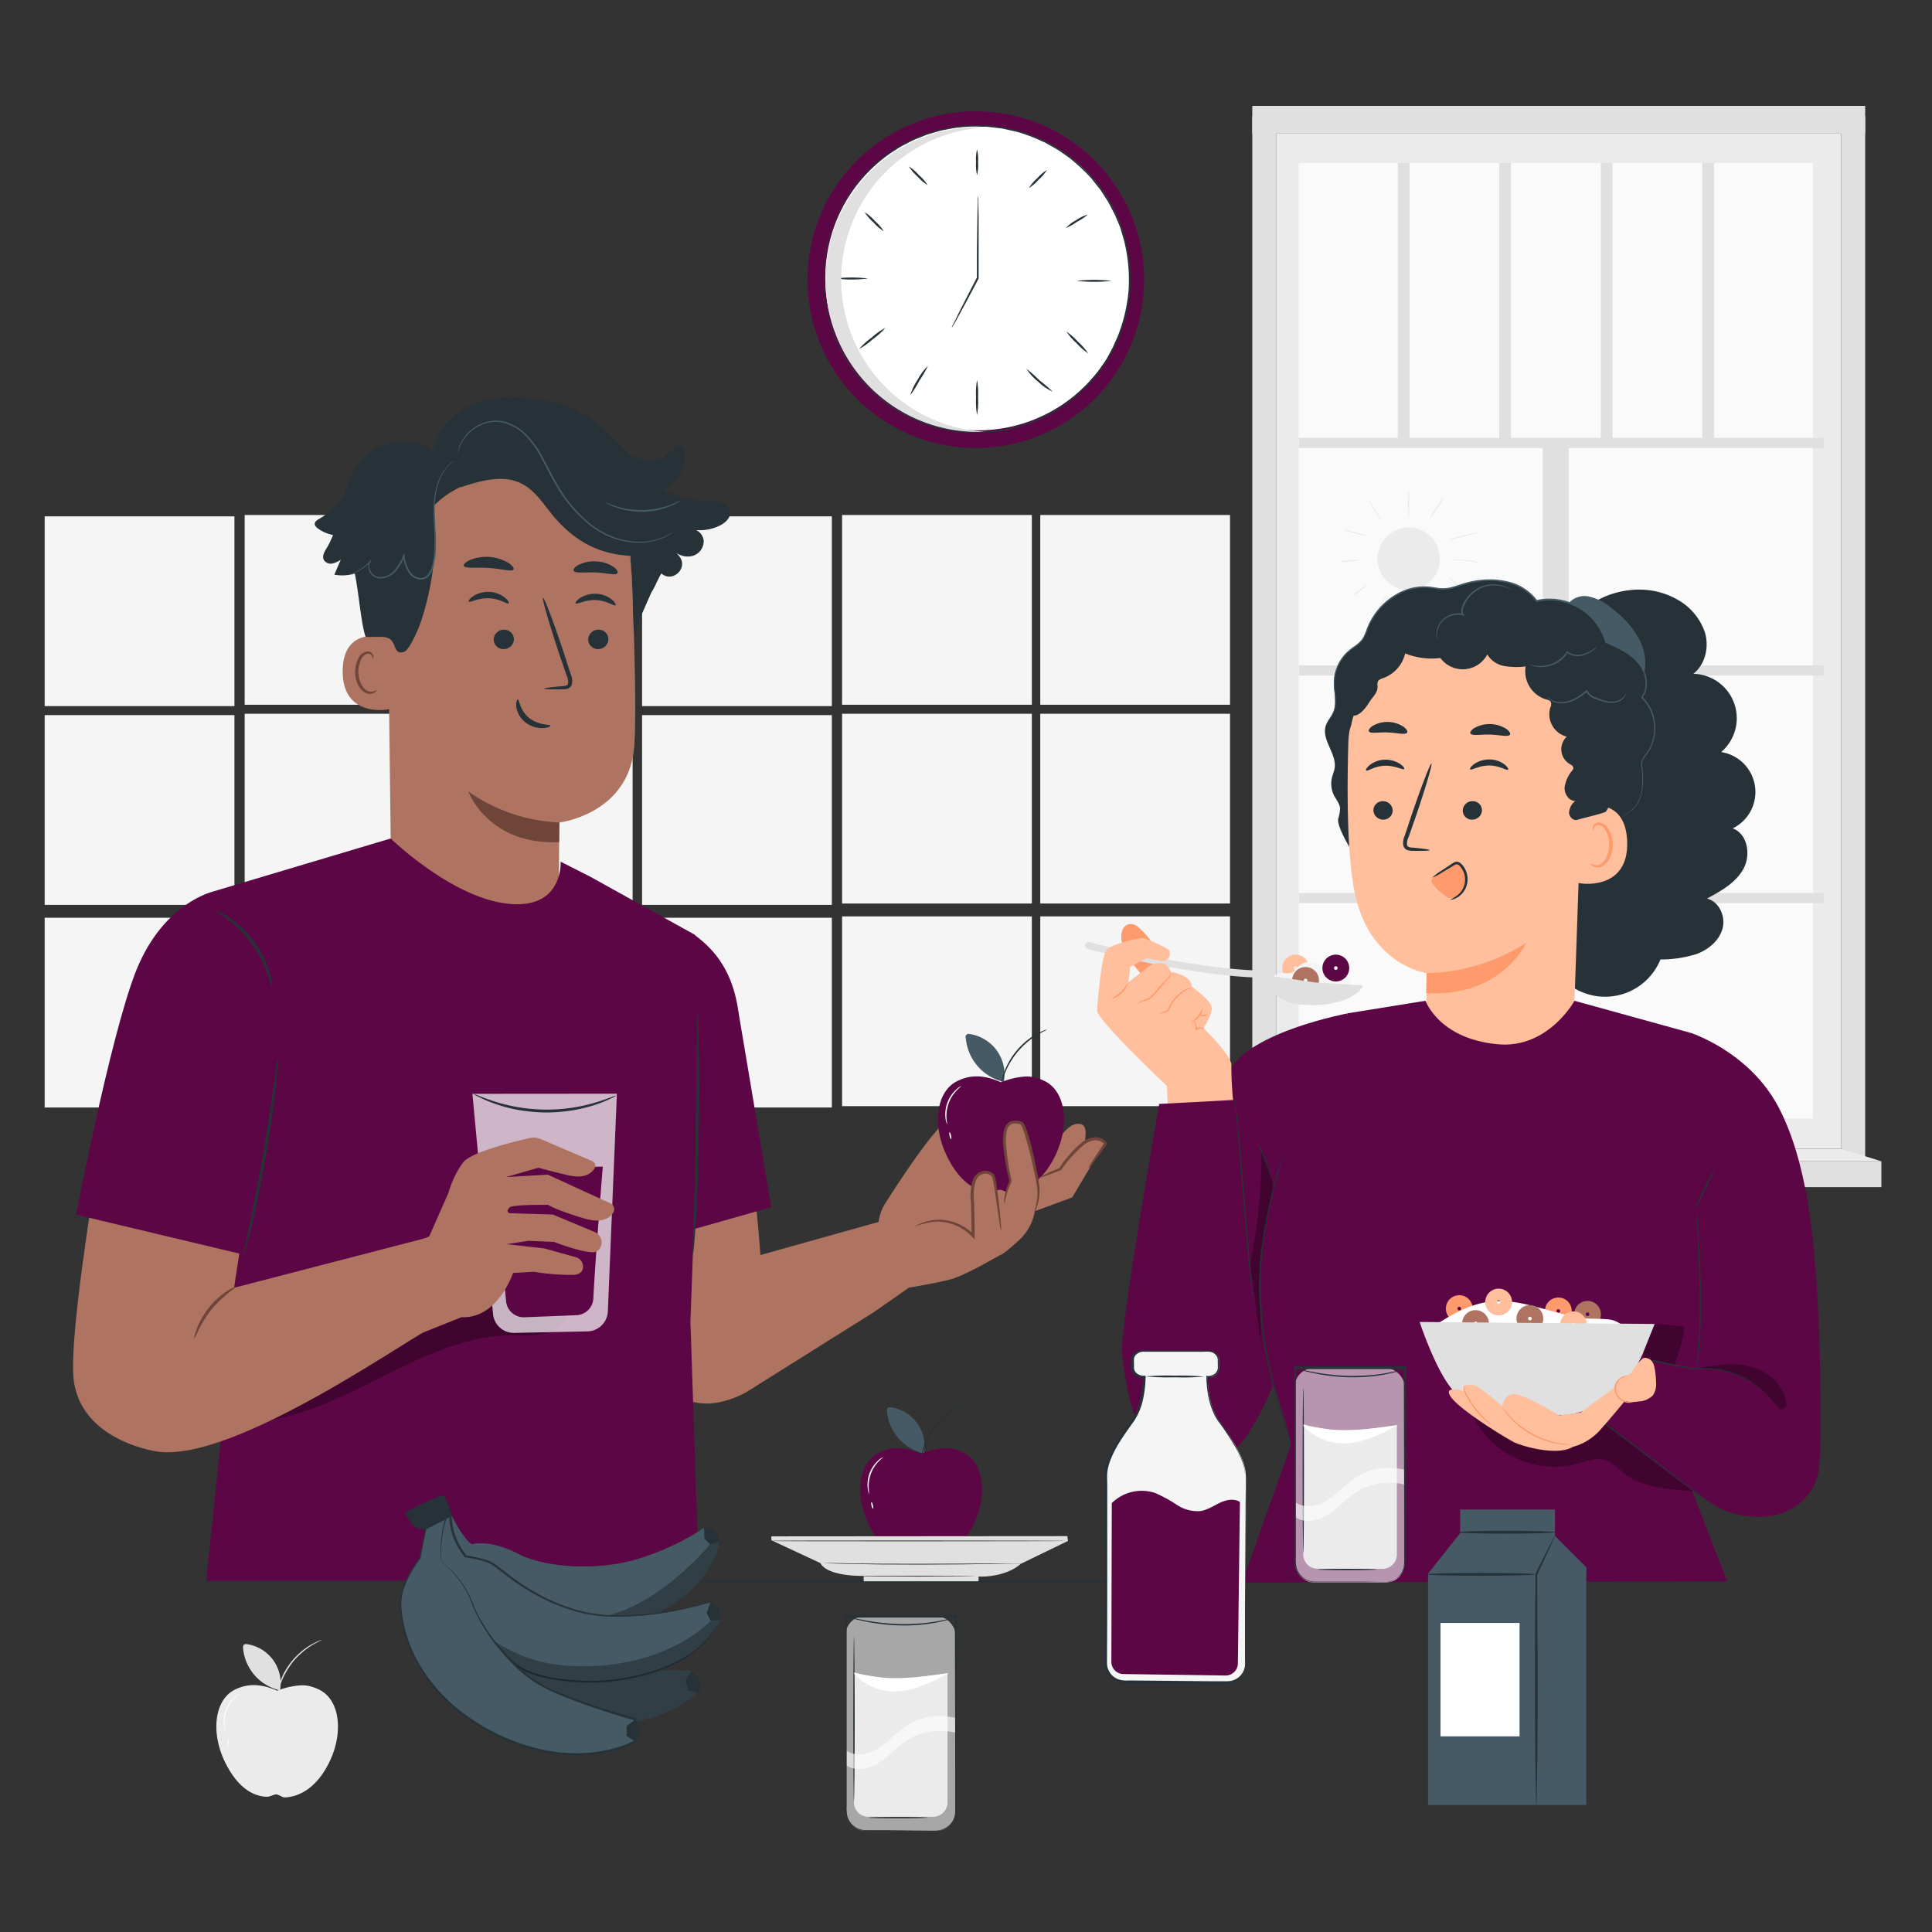 <svg xmlns="http://www.w3.org/2000/svg" viewBox="0 0 500 500"><rect x="0" y="0" width="500" height="500" fill="#333333" stroke="none"/><g id="freepik--background-complete--inject-30"><rect x="330.27" y="34.57" width="146.25" height="262.73" style="fill:#ebebeb"></rect><rect x="336.12" y="42.19" width="133.06" height="247.28" style="fill:#fafafa"></rect><polygon points="482.71 299.67 476.52 297.3 476.52 30.11 482.71 30.11 482.71 299.67" style="fill:#e0e0e0"></polygon><rect x="336.12" y="113.32" width="135.94" height="2.63" style="fill:#e0e0e0"></rect><rect x="336.12" y="172.21" width="135.94" height="2.63" style="fill:#e0e0e0"></rect><rect x="336.12" y="231.1" width="135.94" height="2.63" style="fill:#e0e0e0"></rect><rect x="311.72" y="202.2" width="181.84" height="6.72" transform="translate(197.08 608.21) rotate(-90)" style="fill:#e0e0e0"></rect><rect x="361.74" y="42.19" width="3.05" height="72.45" style="fill:#e0e0e0"></rect><rect x="388" y="42.19" width="3.05" height="72.45" style="fill:#e0e0e0"></rect><rect x="414.27" y="42.19" width="3.05" height="72.45" style="fill:#e0e0e0"></rect><rect x="440.54" y="42.19" width="3.05" height="72.45" style="fill:#e0e0e0"></rect><rect x="324.09" y="30.11" width="6.19" height="268.81" style="fill:#e0e0e0"></rect><rect x="324.09" y="27.4" width="158.62" height="7.17" style="fill:#e0e0e0"></rect><rect x="319.7" y="300.55" width="167.2" height="6.68" style="fill:#e0e0e0"></rect><polygon points="476.52 297.3 486.9 300.55 319.7 300.55 330.27 297.3 476.52 297.3" style="fill:#ebebeb"></polygon><circle cx="364.59" cy="144.61" r="8.09" transform="translate(4.53 300.16) rotate(-45)" style="fill:#ebebeb"></circle><path d="M363.43,162.7s-.08-1.49-.08-3.33,0-3.34.08-3.34a30.89,30.89,0,0,1,.09,3.34A30.78,30.78,0,0,1,363.43,162.7Z" style="fill:#e0e0e0"></path><path d="M358.77,154.15s-.72,1.41-1.7,3.11-1.81,3.05-1.85,3,.72-1.42,1.7-3.12S358.73,154.12,358.77,154.15Z" style="fill:#e0e0e0"></path><path d="M354,151.17a22.74,22.74,0,0,1-1.89,1.61,17.87,17.87,0,0,1-2,1.47,20.88,20.88,0,0,1,1.89-1.61A16.87,16.87,0,0,1,354,151.17Z" style="fill:#e0e0e0"></path><path d="M371.51,159.41a4,4,0,0,1-.22-.82c-.11-.51-.28-1.21-.48-2s-.42-1.46-.58-2a3.9,3.9,0,0,1-.22-.81,3.93,3.93,0,0,1,.34.78c.18.49.41,1.18.62,1.95a18.91,18.91,0,0,1,.44,2A3.91,3.91,0,0,1,371.51,159.41Z" style="fill:#e0e0e0"></path><path d="M379.72,153.59a25.06,25.06,0,0,1-2.4-2,28.72,28.72,0,0,1-2.28-2.1,27.45,27.45,0,0,1,2.4,2A29.89,29.89,0,0,1,379.72,153.59Z" style="fill:#e0e0e0"></path><path d="M382.86,145.59a7.33,7.33,0,0,1-1-.14c-.6-.1-1.42-.23-2.35-.34s-1.75-.17-2.36-.2a5.54,5.54,0,0,1-1-.09,5.33,5.33,0,0,1,1,0,23.22,23.22,0,0,1,2.37.15c.93.11,1.76.26,2.36.39A5.18,5.18,0,0,1,382.86,145.59Z" style="fill:#e0e0e0"></path><path d="M382.87,137.72s-1.74.51-3.91,1-3.95.92-4,.87,1.74-.51,3.92-1S382.86,137.67,382.87,137.72Z" style="fill:#e0e0e0"></path><path d="M373.73,128.55s-.8,1.36-1.88,3a33.45,33.45,0,0,1-2,2.89s.8-1.36,1.87-3A32.16,32.16,0,0,1,373.73,128.55Z" style="fill:#e0e0e0"></path><path d="M364.65,126.63a9,9,0,0,1,0,1.11c0,.69,0,1.63,0,2.68s0,2,0,2.67a8.89,8.89,0,0,1,0,1.11,6.55,6.55,0,0,1-.11-1.1c0-.69-.08-1.63-.08-2.68s0-2,.07-2.68A6.78,6.78,0,0,1,364.65,126.63Z" style="fill:#e0e0e0"></path><path d="M357.78,135.19s-.89-1.3-1.91-2.95-1.79-3-1.75-3a34.1,34.1,0,0,1,1.9,3C357,133.8,357.82,135.16,357.78,135.19Z" style="fill:#e0e0e0"></path><path d="M353.67,138.68a4.59,4.59,0,0,1-.86-.14c-.52-.11-1.25-.29-2-.52s-1.49-.47-2-.67a3.78,3.78,0,0,1-.8-.35,6.07,6.07,0,0,1,.84.24c.51.16,1.21.39,2,.62s1.49.42,2,.56A3.71,3.71,0,0,1,353.67,138.68Z" style="fill:#e0e0e0"></path><path d="M351.88,144.9a22.77,22.77,0,0,1-2.58.33,18.43,18.43,0,0,1-2.6.16,22.36,22.36,0,0,1,2.58-.33A18.37,18.37,0,0,1,351.88,144.9Z" style="fill:#e0e0e0"></path><rect x="11.56" y="133.63" width="49.11" height="49.11" style="fill:#f5f5f5"></rect><rect x="63.32" y="133.28" width="49.11" height="49.11" style="fill:#f5f5f5"></rect><rect x="114.61" y="133.28" width="49.11" height="49.11" style="fill:#f5f5f5"></rect><rect x="166.17" y="133.63" width="49.11" height="49.11" style="fill:#f5f5f5"></rect><rect x="217.93" y="133.28" width="49.11" height="49.11" style="fill:#f5f5f5"></rect><rect x="269.22" y="133.28" width="49.11" height="49.11" style="fill:#f5f5f5"></rect><rect x="11.56" y="185.07" width="49.11" height="49.11" style="fill:#f5f5f5"></rect><rect x="63.32" y="184.72" width="49.11" height="49.11" style="fill:#f5f5f5"></rect><rect x="114.61" y="184.72" width="49.11" height="49.11" style="fill:#f5f5f5"></rect><rect x="166.17" y="185.07" width="49.11" height="49.11" style="fill:#f5f5f5"></rect><rect x="217.93" y="184.72" width="49.11" height="49.11" style="fill:#f5f5f5"></rect><rect x="269.22" y="184.72" width="49.11" height="49.11" style="fill:#f5f5f5"></rect><rect x="11.56" y="237.51" width="49.11" height="49.11" style="fill:#f5f5f5"></rect><rect x="63.32" y="237.16" width="49.11" height="49.11" style="fill:#f5f5f5"></rect><rect x="114.61" y="237.16" width="49.11" height="49.11" style="fill:#f5f5f5"></rect><rect x="166.17" y="237.51" width="49.11" height="49.11" style="fill:#f5f5f5"></rect><rect x="217.93" y="237.16" width="49.11" height="49.11" style="fill:#f5f5f5"></rect><rect x="269.22" y="237.16" width="49.11" height="49.11" style="fill:#f5f5f5"></rect><path d="M72.51,437.16a10.2,10.2,0,0,0-8.59-11.65,1.06,1.06,0,0,0-.73.09c-.3.2-.31.62-.28,1a12.31,12.31,0,0,0,9.59,10.87" style="fill:#e0e0e0"></path><path d="M58.22,456c2.57,5.3,6.27,8.88,10.85,9,.91,0,1.61-.57,2.48-.62A5.81,5.81,0,0,1,73,465a2,2,0,0,0,.76.17c4.73-.25,8.77-3.58,11.48-9.15,3.79-7.8,2.62-16.17-2.6-18.72a12.84,12.84,0,0,0-2.14-.83,8.63,8.63,0,0,0-2.6-.31A19.2,19.2,0,0,0,72,437.47l-.26.09c-4.24-1.88-7.63-1.89-10.92-.3C55.59,439.81,54.43,448.18,58.22,456Z" style="fill:#ebebeb"></path><path d="M58.31,448.08a4,4,0,0,1-.43-1.56,8.39,8.39,0,0,1,2.65-7.17,4,4,0,0,1,1.34-.91c0,.05-.48.39-1.17,1.09a9.18,9.18,0,0,0-2.57,7C58.2,447.47,58.37,448.07,58.31,448.08Z" style="fill:#fafafa"></path><path d="M59.27,451.79c-.1,0-.27-.35-.38-.82s-.12-.88,0-.91.27.35.38.83S59.37,451.77,59.27,451.79Z" style="fill:#fafafa"></path><path d="M83.3,424.4c0,.07-1,.45-2.45,1.33a18.58,18.58,0,0,0-2.44,1.74,20.64,20.64,0,0,0-2.59,2.61,21.72,21.72,0,0,0-2,3.05,19.78,19.78,0,0,0-1.22,2.74c-.57,1.62-.74,2.68-.81,2.66a2.42,2.42,0,0,1,.08-.74,6.26,6.26,0,0,1,.17-.87c.09-.33.17-.72.32-1.13A17.93,17.93,0,0,1,73.48,433a20.68,20.68,0,0,1,2.06-3.12,21.26,21.26,0,0,1,2.65-2.64,19.14,19.14,0,0,1,2.53-1.71c.38-.22.74-.37,1-.52a6.18,6.18,0,0,1,.81-.35A3.33,3.33,0,0,1,83.3,424.4Z" style="fill:#e0e0e0"></path></g><g id="freepik--Table--inject-30"><path d="M468.43,409.22c0,.15-97.8.26-218.42.26s-218.44-.11-218.44-.26S129.35,409,250,409,468.43,409.08,468.43,409.22Z" style="fill:#263238"></path></g><g id="freepik--Clock--inject-30"><circle cx="252.55" cy="72.39" r="43.57" transform="translate(140.91 310.2) rotate(-80.85)" style="fill:#5D0646"></circle><circle cx="253.01" cy="71.95" r="39.43" style="fill:#fff"></circle><path d="M213.18,69.58s0,.22,0,.65v1.88c0,.42,0,.88,0,1.39s.09,1.07.14,1.67.11,1.26.17,2a21.47,21.47,0,0,0,.38,2.19,37.41,37.41,0,0,0,3.69,10.79A39.32,39.32,0,0,0,226.85,102l1.62,1.38c.57.43,1.18.83,1.78,1.26s1.18.88,1.85,1.24l2,1.11,1,.57,1.06.46,2.17,1c.73.3,1.51.51,2.28.77a20,20,0,0,0,2.35.7,35.9,35.9,0,0,0,4.94.9c.85.09,1.7.23,2.56.27l2.61,0c.44,0,.88,0,1.32,0l1.33-.12c.89-.08,1.79-.13,2.68-.25a42.44,42.44,0,0,0,5.35-1.2l1.34-.39.67-.2.65-.27,2.62-1.06c.86-.39,1.7-.87,2.55-1.3.42-.23.87-.42,1.27-.69l1.21-.79a44,44,0,0,0,4.72-3.5l2.14-2.08.54-.52.5-.57,1-1.14,1-1.15.88-1.25.88-1.25.44-.63c.13-.21.25-.44.38-.66L288,89.9c.41-1,.83-1.89,1.26-2.85a41.89,41.89,0,0,0,2.84-12.28,42,42,0,0,0-1.21-12.55c-.29-1-.59-2-.88-3s-.77-1.91-1.15-2.86l-.29-.72-.36-.68-.7-1.35-.71-1.35L286,51l-.82-1.27-.41-.62-.47-.59-1.85-2.34a45.16,45.16,0,0,0-4.22-4.09l-1.1-.94c-.37-.32-.78-.56-1.17-.85-.79-.54-1.55-1.12-2.36-1.62l-2.46-1.4-.61-.34c-.21-.11-.43-.2-.64-.29l-1.27-.57a40.92,40.92,0,0,0-5.15-1.88c-.87-.24-1.76-.4-2.62-.61l-1.3-.29c-.44-.08-.88-.11-1.32-.17l-2.59-.3c-.86-.07-1.73,0-2.58-.07a36.31,36.31,0,0,0-5,.25,21.76,21.76,0,0,0-2.42.38c-.79.16-1.59.27-2.36.47l-2.27.66-1.12.33-1.07.43-2.11.84c-.7.27-1.33.67-2,1s-1.31.66-1.93,1L231,39.28A39.62,39.62,0,0,0,220.2,49.81,38,38,0,0,0,215.13,60a21.82,21.82,0,0,0-.65,2.12c-.16.68-.3,1.32-.43,1.91s-.28,1.13-.36,1.64-.12,1-.17,1.37c-.11.82-.19,1.44-.24,1.88s-.1.63-.1.63,0-.21,0-.64.11-1.06.2-1.88q.06-.61.15-1.38c.08-.51.22-1.05.34-1.65s.26-1.23.41-1.92A21,21,0,0,1,215,60a37.53,37.53,0,0,1,5-10.31A39.65,39.65,0,0,1,230.79,39l1.8-1.17c.62-.36,1.28-.68,1.94-1s1.3-.73,2-1l2.13-.86,1.08-.43,1.13-.34,2.29-.67c.77-.2,1.58-.32,2.38-.48a20,20,0,0,1,2.44-.39,36.86,36.86,0,0,1,5.07-.27c.86,0,1.73,0,2.59.07l2.63.3c.44.06.88.08,1.32.17l1.32.29c.87.2,1.77.36,2.64.6a42.3,42.3,0,0,1,5.21,1.9l1.29.57c.21.1.43.18.64.29l.62.35,2.49,1.4c.81.51,1.59,1.1,2.39,1.64.39.29.81.54,1.18.86l1.11,1a46.14,46.14,0,0,1,4.27,4.13c.62.79,1.25,1.57,1.88,2.36l.47.59.42.64.83,1.28.83,1.28.72,1.36.71,1.37.36.69.3.72c.39,1,.77,1.93,1.17,2.9s.59,2,.88,3a42.33,42.33,0,0,1,1.23,12.69,42.61,42.61,0,0,1-2.88,12.42c-.43,1-.85,1.92-1.27,2.88l-1.54,2.71c-.13.23-.25.46-.39.68l-.44.63-.89,1.27-.89,1.25-1,1.17-1,1.15-.49.58-.55.53-2.17,2.09a44.46,44.46,0,0,1-4.77,3.53l-1.23.8c-.41.27-.85.46-1.28.7-.86.43-1.71.91-2.58,1.31l-2.65,1.07-.66.26c-.22.08-.45.14-.67.21l-1.36.39a41.47,41.47,0,0,1-5.4,1.2c-.91.12-1.81.17-2.71.25l-1.34.12c-.44,0-.89,0-1.33,0l-2.64,0c-.88,0-1.73-.18-2.59-.27a36.94,36.94,0,0,1-5-.93,18.89,18.89,0,0,1-2.36-.71c-.78-.26-1.56-.48-2.3-.78l-2.18-1-1.08-.48-1-.57-2-1.13c-.67-.36-1.24-.84-1.86-1.25s-1.21-.84-1.79-1.28l-1.63-1.4a39.36,39.36,0,0,1-9.3-12,37.58,37.58,0,0,1-3.64-10.88,21.82,21.82,0,0,1-.36-2.2c-.05-.7-.11-1.35-.15-2s-.11-1.16-.12-1.67,0-1,0-1.4c0-.82,0-1.45.05-1.89S213.18,69.58,213.18,69.58Z" style="fill:#263238"></path><path d="M252.86,38.66a11,11,0,0,1,.26,3.33,11,11,0,0,1-.26,3.33A11,11,0,0,1,252.6,42,11,11,0,0,1,252.86,38.66Z" style="fill:#263238"></path><path d="M270.93,44a10.93,10.93,0,0,1-2.14,2.51,10.77,10.77,0,0,1-2.5,2.14,10.63,10.63,0,0,1,2.14-2.51A10.77,10.77,0,0,1,270.93,44Z" style="fill:#263238"></path><path d="M281.5,55.56a14.36,14.36,0,0,1-2.74,1.82A14.86,14.86,0,0,1,275.89,59a8.4,8.4,0,0,1,2.61-2A8.61,8.61,0,0,1,281.5,55.56Z" style="fill:#263238"></path><path d="M287.69,72.68a39.86,39.86,0,0,1-9.09,0,41.44,41.44,0,0,1,9.09,0Z" style="fill:#263238"></path><path d="M224.69,72.08a35.52,35.52,0,0,1-8.58,0,35.52,35.52,0,0,1,8.58,0Z" style="fill:#263238"></path><path d="M229.15,84.83a18.4,18.4,0,0,1-3.25,2.94,18,18,0,0,1-3.56,2.54,19.49,19.49,0,0,1,3.24-2.94A18.57,18.57,0,0,1,229.15,84.83Z" style="fill:#263238"></path><path d="M240.14,94.69a28.33,28.33,0,0,1-2.21,3.83,28.3,28.3,0,0,1-2.34,3.74,14.48,14.48,0,0,1,1.9-4A14.48,14.48,0,0,1,240.14,94.69Z" style="fill:#263238"></path><path d="M252.86,107.41a20.28,20.28,0,0,1-.26-4.54,20.28,20.28,0,0,1,.26-4.54,20.28,20.28,0,0,1,.26,4.54A20.28,20.28,0,0,1,252.86,107.41Z" style="fill:#263238"></path><path d="M272.44,101.36a13.15,13.15,0,0,1-3.74-2.57,13.21,13.21,0,0,1-3.06-3.36,43.62,43.62,0,0,1,3.39,3A42.18,42.18,0,0,1,272.44,101.36Z" style="fill:#263238"></path><path d="M281.63,91.46a15.65,15.65,0,0,1-3-2.64,15.65,15.65,0,0,1-2.64-3,15.65,15.65,0,0,1,3,2.64A16,16,0,0,1,281.63,91.46Z" style="fill:#263238"></path><path d="M228.73,59.86a12,12,0,0,1-2.66-2.29,12.47,12.47,0,0,1-2.29-2.65,12,12,0,0,1,2.66,2.29A12.2,12.2,0,0,1,228.73,59.86Z" style="fill:#263238"></path><path d="M240.07,47.91a11.37,11.37,0,0,1-2.61-2.23,11.66,11.66,0,0,1-2.24-2.6,11.66,11.66,0,0,1,2.6,2.24A11.4,11.4,0,0,1,240.07,47.91Z" style="fill:#263238"></path><path d="M217.7,72.34A39.44,39.44,0,0,1,254.79,33c-.78,0-1.56-.07-2.35-.07a39.43,39.43,0,0,0,0,78.85c.79,0,1.57,0,2.35-.07A39.43,39.43,0,0,1,217.7,72.34Z" style="fill:#e0e0e0"></path><path d="M253.12,50.71a8.83,8.83,0,0,1,.09,1.41c0,1,0,2.29.06,3.83,0,3.24,0,7.71,0,12.65,0,1.14,0,2.27,0,3.35V72l0,.06c-1.92,3.66-3.64,6.86-4.88,9.15-.6,1.07-1.09,2-1.48,2.67a4.5,4.5,0,0,1-.6.93,5.36,5.36,0,0,1,.44-1l1.34-2.74c1.17-2.32,2.82-5.56,4.73-9.23l0,.12c0-1.09,0-2.21,0-3.36,0-4.93.08-9.4.14-12.64,0-1.54.08-2.83.11-3.83A6.37,6.37,0,0,1,253.12,50.71Z" style="fill:#263238"></path></g><g id="freepik--character-2--inject-30"><path d="M448.43,214.38a10.47,10.47,0,0,0-3-19.75,11.5,11.5,0,0,0-7.2-20.25c3.11-2.43,4.13-6.95,3-10.73a15.4,15.4,0,0,0-7.58-8.72c-9.44-5.17-22.71-1.43-28.07,7.9L404,252.94a15.46,15.46,0,0,0,25.72-4.63,30.5,30.5,0,0,0,9.52-1.47c3-1.16,5.76-3.48,6.57-6.6s-.92-6.93-4.05-7.69c3.62-1.94,7.44-4.07,9.43-7.67S452.29,215.8,448.43,214.38Z" style="fill:#263238"></path><path d="M425.52,169c-1.1-4.91-4.77-8.87-8.8-11.89a12.89,12.89,0,0,0-5.64-2.75,5.39,5.39,0,0,0-5.51,2.28l.32,3.52c-.4,5.61,4,10.28,6.07,15.49.92,2.26,1.67,5,3.92,5.93a5.25,5.25,0,0,0,3.76-.06C424.39,179.81,426.63,173.9,425.52,169Z" style="fill:#455a64"></path><path d="M426.26,194.88a11.28,11.28,0,0,0-1.34-14.39c2-2.63,1.16-6.61-1-9.12s-5.3-3.9-8.33-5.22c-1.82-7.53-10.44-12.65-17.93-10.66-4.06-5.67-12.44-6.38-19.08-4.27a17.64,17.64,0,0,1-4.95,1.2,29.21,29.21,0,0,1-3.72-.42c-6.83-.76-13.48,4.19-16,10.59a12.68,12.68,0,0,1-1.37,3,17.38,17.38,0,0,1-3.31,2.77,10.86,10.86,0,0,0-4,8.14c0,2.64.85,5.43-.2,7.86-.53,1.22-1.52,2.21-1.92,3.48-1.18,3.66,2.94,7.28,2.28,11.07-.14.77-.47,1.5-.66,2.26a6.72,6.72,0,0,0,.52,4.68c.56,1.1,1.45,2.1,1.56,3.34a11,11,0,0,1-.49,2.76c-.41,2.27,4.66,10.84,6.63,12l58.16-.85a10.86,10.86,0,0,0,8.19-9.55,4,4,0,0,1,.5-2.16,4.59,4.59,0,0,1,1.56-1.06c3.7-2.1,4-7.25,3.53-11.48a5.26,5.26,0,0,1,0-1.77A6.28,6.28,0,0,1,426.26,194.88Z" style="fill:#263238"></path><path d="M409.68,195.35c-.07-10.29-6.8-22-17.14-26.76-6.52-3-11.55-2.92-14.94-3.24a23.51,23.51,0,0,0-13.65,3.2c-3.19.83-14.68,11.86-15,23.54-.37,13-.32,28.85,1.55,38.46,3.75,19.33,18.73,21.29,18.73,21.29s-.15,15.43-.15,15.43l-1.34,12.17L407.1,270Z" style="fill:#ffbf9d"></path><path d="M355.44,209.68a2.51,2.51,0,0,0,2.49,2.44,2.4,2.4,0,0,0,2.5-2.34,2.5,2.5,0,0,0-2.49-2.43A2.39,2.39,0,0,0,355.44,209.68Z" style="fill:#263238"></path><path d="M353.56,199.4c.32.31,2.16-1.15,4.84-1.23s4.7,1.19,5,.85c.14-.15-.2-.73-1.08-1.32a6.79,6.79,0,0,0-4-1.09,6.56,6.56,0,0,0-3.84,1.39C353.66,198.66,353.4,199.26,353.56,199.4Z" style="fill:#263238"></path><path d="M370,220c0-.15-1.67-.38-4.38-.64-.69,0-1.34-.16-1.48-.62a3.61,3.61,0,0,1,.39-2.05c.59-1.67,1.2-3.44,1.85-5.28,2.56-7.52,4.38-13.7,4.08-13.8s-2.62,5.92-5.18,13.44c-.62,1.85-1.2,3.62-1.76,5.31a4,4,0,0,0-.27,2.7,1.72,1.72,0,0,0,1.16,1,4.74,4.74,0,0,0,1.17.13C368.29,220.24,370,220.19,370,220Z" style="fill:#263238"></path><path d="M369.21,251.84A49.42,49.42,0,0,0,395,244s-6.4,14.2-25.91,13Z" style="fill:#ff9a6c"></path><path d="M354.3,189.31c.47.64,2.51.13,4.92.25s4.42.68,4.92.07c.23-.29-.06-.92-.91-1.55a7.64,7.64,0,0,0-7.93-.26C354.41,188.39,354.09,189,354.3,189.31Z" style="fill:#263238"></path><path d="M383.53,209.61a2.5,2.5,0,0,1-2.41,2.51,2.38,2.38,0,0,1-2.56-2.26,2.48,2.48,0,0,1,2.41-2.51A2.38,2.38,0,0,1,383.53,209.61Z" style="fill:#263238"></path><path d="M390.29,199.2c-.31.32-2.19-1.08-4.88-1.09s-4.65,1.34-4.94,1c-.14-.15.18-.73,1-1.35a6.87,6.87,0,0,1,4-1.21,6.5,6.5,0,0,1,3.89,1.27C390.17,198.46,390.45,199.05,390.29,199.2Z" style="fill:#263238"></path><path d="M390.75,190.18c-.53.61-2.6,0-5.09-.07s-4.6.39-5.09-.25c-.21-.31.13-.92,1.05-1.49a8.16,8.16,0,0,1,8.2.25C390.69,189.25,391,189.88,390.75,190.18Z" style="fill:#263238"></path><path d="M407.1,213.88c-.05-1.45,1.51-4.92,2.93-5.19,3.8-.73,10.69-.66,11.08,9,.54,13.25-12.87,11.06-12.91,10.68S407.26,218.87,407.1,213.88Z" style="fill:#ffbf9d"></path><path d="M411.66,223.41s.24.16.63.32a2.3,2.3,0,0,0,1.73,0c1.38-.57,2.47-2.84,2.43-5.23a7.55,7.55,0,0,0-.78-3.28,2.64,2.64,0,0,0-1.81-1.69,1.16,1.16,0,0,0-1.33.68c-.17.38-.07.64-.14.67s-.29-.21-.21-.76a1.53,1.53,0,0,1,.49-.86,1.77,1.77,0,0,1,1.26-.39,3.27,3.27,0,0,1,2.5,2,8,8,0,0,1,.95,3.66c0,2.67-1.24,5.23-3.14,5.86a2.45,2.45,0,0,1-2.12-.27C411.69,223.73,411.61,223.44,411.66,223.41Z" style="fill:#ff9a6c"></path><path d="M345.91,192.38c2.62-1.77,4.25-4.1,4-7.25,1.79.47,3.52-1.88,4.5-3.45s2.23-2.39,2.09-4.23a2,2,0,0,1,.1-1.08c.25-.52.87-.71,1.41-.9a8.86,8.86,0,0,0,5.64-6.36,18.73,18.73,0,0,0,9.13,1.19,7.18,7.18,0,0,0,12.13-.93,6.46,6.46,0,0,0,4.41,3,19.18,19.18,0,0,0,5.51.11A7.61,7.61,0,0,0,400.1,181c.48.13,1,.25,1.26.69a1.9,1.9,0,0,1-.16,1.48,6,6,0,0,0,4.27,7.48,4.46,4.46,0,0,0,.63,7c.49.27,1.14.6,1.08,1.16a1.29,1.29,0,0,1-.27.58,8.67,8.67,0,0,0-2,4.45c-.06,1.64,1.11,3.44,2.75,3.45a4.25,4.25,0,0,0-1.59,3c0,1.16,1.22,2.29,2.29,1.84.45-.19,7-1.71,7.28-2.12,3.58-5.21-1.33-10.68-1.91-17a41,41,0,0,0-6.33-17.7,29.7,29.7,0,0,0-4.92-6.23,39.94,39.94,0,0,0-7.46-5.12c-3.42-2-6.93-3.94-10.8-4.71-7.21-1.45-14.55,1.39-21.12,4.7a31,31,0,0,0-7,4.49,28.13,28.13,0,0,0-5.8,8.12c-2.23,4.29-4,8.9-4.35,13.72" style="fill:#263238"></path><path d="M343.16,187.83a5.05,5.05,0,0,1,.66-1.45c.27-.45.65-1,1-1.64a6.24,6.24,0,0,0,.67-2.5,20.09,20.09,0,0,0-.17-3.28,14.78,14.78,0,0,1,0-3.94,11.09,11.09,0,0,1,1.61-4.23,10.82,10.82,0,0,1,1.56-1.93,16.42,16.42,0,0,1,2-1.62,8.59,8.59,0,0,0,2-1.8,11.15,11.15,0,0,0,1.17-2.54,17.5,17.5,0,0,1,3.05-5.23,17.25,17.25,0,0,1,5-4.11,15.35,15.35,0,0,1,3.15-1.3,14.33,14.33,0,0,1,3.47-.51,17.87,17.87,0,0,1,1.79.08c.6.08,1.19.18,1.78.27a8.63,8.63,0,0,0,3.54-.11c1.18-.27,2.33-.74,3.54-1.08a23.32,23.32,0,0,1,3.73-.79,24,24,0,0,1,3.89-.16,20.88,20.88,0,0,1,3.91.59,13.11,13.11,0,0,1,6.81,4.19l.51.64-.21-.08a15.39,15.39,0,0,1,18.17,10.81l-.11-.13a42,42,0,0,1,4.72,2.3,13.9,13.9,0,0,1,3.9,3.27,9,9,0,0,1,1.87,4.52,6.25,6.25,0,0,1-1.12,4.52l0-.22a11,11,0,0,1,3.27,6.71,11.3,11.3,0,0,1-1.17,6.63,10.79,10.79,0,0,1-.84,1.34,11.82,11.82,0,0,0-.87,1.21,2.75,2.75,0,0,0-.43,1.31,8,8,0,0,0,.08,1.38,21.72,21.72,0,0,1,0,5,10.69,10.69,0,0,1-1.18,3.87,6.57,6.57,0,0,1-2,2.22c-.67.47-1.27.66-1.59.92a3.47,3.47,0,0,0-.47.41,1.48,1.48,0,0,1,.44-.45c.32-.28.92-.49,1.57-1a6.54,6.54,0,0,0,1.92-2.2A10.48,10.48,0,0,0,424.9,204a22.08,22.08,0,0,0-.06-5,8.09,8.09,0,0,1-.09-1.41,3,3,0,0,1,.45-1.43c.26-.44.58-.83.88-1.24a10.24,10.24,0,0,0,.81-1.31,11,11,0,0,0,1.11-6.47,10.73,10.73,0,0,0-3.2-6.5l-.11-.1.09-.12a5.92,5.92,0,0,0,1.05-4.28,8.76,8.76,0,0,0-1.81-4.34,13.69,13.69,0,0,0-3.81-3.17,40.52,40.52,0,0,0-4.68-2.27l-.09,0,0-.09a15,15,0,0,0-17.7-10.51l-.12,0-.09-.11L397,155a12.68,12.68,0,0,0-6.6-4.06,19.39,19.39,0,0,0-3.83-.58,22.12,22.12,0,0,0-3.82.15,22.57,22.57,0,0,0-3.67.77c-1.19.33-2.35.8-3.57,1.08a8.76,8.76,0,0,1-1.84.25,10.16,10.16,0,0,1-1.84-.14l-1.76-.27a17.15,17.15,0,0,0-1.74-.08,13.59,13.59,0,0,0-3.38.48,15.47,15.47,0,0,0-3.08,1.27,17.52,17.52,0,0,0-7.94,9.14,11,11,0,0,1-1.22,2.6,8.72,8.72,0,0,1-2,1.86,16.09,16.09,0,0,0-2,1.59,10.41,10.41,0,0,0-1.54,1.87,10.68,10.68,0,0,0-1.6,4.13,14.41,14.41,0,0,0,0,3.88,19,19,0,0,1,.13,3.31,6.23,6.23,0,0,1-.71,2.54c-.37.68-.76,1.19-1,1.63a7.93,7.93,0,0,0-.57,1C343.21,187.7,343.17,187.83,343.16,187.83Z" style="fill:#455a64"></path><path d="M391.36,152.78s-.36-.19-1-.49a9.18,9.18,0,0,0-2.92-.75,8.45,8.45,0,0,0-4.33.77,8.74,8.74,0,0,0-3.86,3.72,7.55,7.55,0,0,0-.61,1.52,1.65,1.65,0,0,0,.14,1.39l.34.44-.54-.13a5.51,5.51,0,0,0-4.08.61,5.25,5.25,0,0,0-2.17,2.53,5.73,5.73,0,0,0-.45,2.2c0,.53.05.82,0,.82s0-.06-.07-.2a4.48,4.48,0,0,1-.09-.62,5.59,5.59,0,0,1,2.58-5,5.78,5.78,0,0,1,4.36-.71l-.21.31a2,2,0,0,1-.21-1.73,7.41,7.41,0,0,1,.64-1.61,9,9,0,0,1,4.05-3.86,8.57,8.57,0,0,1,7.47.17,6.76,6.76,0,0,1,.72.44A.94.94,0,0,1,391.36,152.78Z" style="fill:#455a64"></path><path d="M413.34,167.32a2.87,2.87,0,0,1-.45.49,9.19,9.19,0,0,1-1.47,1.08,6.37,6.37,0,0,1-2.62.88,4.71,4.71,0,0,1-3.32-.89l.29,0-.37.55c-.13.18-.29.36-.43.54a8.06,8.06,0,0,1-3.25,2.16,8.34,8.34,0,0,1-3.15.5,7.9,7.9,0,0,1-2.1-.41,2.52,2.52,0,0,1-.7-.35,11.29,11.29,0,0,0,2.81.47,8.31,8.31,0,0,0,3-.55,8,8,0,0,0,3.08-2.09c.14-.17.28-.33.41-.51l.35-.52.13-.18.17.13a4.46,4.46,0,0,0,3,.85,6.35,6.35,0,0,0,2.51-.76C412.62,167.94,413.29,167.26,413.34,167.32Z" style="fill:#455a64"></path><path d="M420.73,179.39a.74.74,0,0,1,0,.24,2.24,2.24,0,0,1-.27.65,3.55,3.55,0,0,1-2.09,1.49,6.77,6.77,0,0,1-3.8-.29,21.88,21.88,0,0,1-2.12-.76,3.62,3.62,0,0,1-1.88-1.61c0-.07-.06-.15-.09-.21l.31.08a15.2,15.2,0,0,1-3.85,2.49,6.88,6.88,0,0,1-3.71.5,5,5,0,0,1-2.33-1,3.19,3.19,0,0,1-.49-.48c-.1-.12-.15-.19-.14-.2s.24.23.72.55a5,5,0,0,0,2.28.82,6.8,6.8,0,0,0,3.53-.56,16,16,0,0,0,3.74-2.45l.2-.18.11.26.08.18a3.27,3.27,0,0,0,1.68,1.42c.69.31,1.4.54,2.07.77a6.7,6.7,0,0,0,3.61.37,3.54,3.54,0,0,0,2-1.3C420.64,179.72,420.68,179.37,420.73,179.39Z" style="fill:#455a64"></path><path d="M378.93,226.09a5.3,5.3,0,0,0-.64-1.66,1.78,1.78,0,0,0-1.49-.86,2.75,2.75,0,0,0-1.2.47l-4.81,2.87-.42,1.18a13.38,13.38,0,0,0,3.68,3.78,2.76,2.76,0,0,0,1.47.58,3.09,3.09,0,0,0,1.8-.87,5.39,5.39,0,0,0,1.72-1.9A5.47,5.47,0,0,0,378.93,226.09Z" style="fill:#ff9a6c"></path><path d="M375.32,232.81a9.1,9.1,0,0,0,2.34-1.55,5.14,5.14,0,0,0,.86-6.1,6,6,0,0,0-.52-.79,2.4,2.4,0,0,0-.62-.58.7.7,0,0,0-.64-.06,4.91,4.91,0,0,0-.73.4l-2.7,1.61a12.41,12.41,0,0,1-2.59,1.34,12.36,12.36,0,0,1,2.33-1.75l2.62-1.74a5.48,5.48,0,0,1,.85-.48,1.42,1.42,0,0,1,1.19.09,3.09,3.09,0,0,1,.82.74,6.13,6.13,0,0,1,.6.9,5.7,5.7,0,0,1,.53,4,5.42,5.42,0,0,1-1.67,2.81,5.1,5.1,0,0,1-1.88,1.09C375.61,232.85,375.32,232.85,375.32,232.81Z" style="fill:#263238"></path><path d="M447,409.22l-9.74-25.09s.66-26.26,3.1-38.26-3-78.62-3-78.62L407.48,259s-6.81,12.45-19.84,11.25C372.37,268.85,368.93,259,368.93,259l-20.15,3.25s-11.34,40.52-16.21,50-5.26,38.67-5.26,38.67,5.28,16.32,6.58,21.78a3.85,3.85,0,0,1-.19,2.37l-12.25,34.5Z" style="fill:#5D0646"></path><g style="opacity:0.3"><path d="M425.52,343c.28,3.64-.48,9.27.2,12.85l5.87,1.25a42.24,42.24,0,0,0,4.35-13.81S425.45,342,425.52,343Z"></path></g><g style="opacity:0.3"><path d="M417.2,366.11a6.68,6.68,0,0,0-2.86-1.85,6.81,6.81,0,0,0-3.47.41l-17.27,5.21-12.32-3.19a23.5,23.5,0,0,0,27.14,12.09c2.13-.58,4.31-1.47,6.47-1s3.58,2,5.17,3.33c4.85,4.09,12.24,4.33,18.56,4.86C432.53,378,424.52,372.92,417.2,366.11Z"></path></g><path d="M427,352.12l12.05,2.24L437,309.65l.4-42.4s15.25,4.84,22.83,19.19,9,34,9.82,44.66c.94,12.27,1.74,42.45.57,49.75s-9.45,14.88-23.46,10.38c-7.08-2.27-32.1-23.6-32.1-23.6Z" style="fill:#5D0646"></path><path d="M348.78,262.26S323.46,267,318.31,277,288.73,342,291.92,357.91s21.95,23,28.29,16.62,12.4-23.94,12.4-23.94Z" style="fill:#5D0646"></path><path d="M441.67,388.27l-.14-.09-.4-.28-1.5-1.1L434,382.66,415,368.37l-.15-.11.12-.14,6.61-8.32c2.14-2.68,4.22-5.29,6.2-7.79l.07-.08.11,0,10.28,2.25h-.06a22.1,22.1,0,0,1,9.52.79,22.64,22.64,0,0,1,6.65,3.27,21.25,21.25,0,0,1,3.56,3.2c.37.41.62.76.8,1l.2.26.06.09-.08-.08-.22-.24c-.19-.21-.45-.55-.83-.95a23.56,23.56,0,0,0-3.6-3.11,23,23,0,0,0-6.61-3.17,22,22,0,0,0-9.4-.72h-.06l-10.28-2.21.17-.07-6.19,7.8-6.63,8.31,0-.25,19,14.39,5.53,4.23,1.47,1.14.38.3Z" style="fill:#263238"></path><path d="M439.1,313a2.29,2.29,0,0,1,.06.42c0,.31.06.71.1,1.19.08,1.09.18,2.59.31,4.41.24,3.73.54,8.88.65,14.58s-.06,10.86-.37,14.58c-.07.94-.16,1.78-.24,2.51s-.16,1.38-.24,1.89l-.18,1.19a2.39,2.39,0,0,1-.09.41,1.35,1.35,0,0,1,0-.42c0-.31.07-.71.12-1.19s.12-1.16.17-1.9.14-1.57.19-2.5c.25-3.72.38-8.88.27-14.57s-.37-10.83-.55-14.56c-.08-1.83-.14-3.33-.19-4.42,0-.49,0-.89,0-1.2A1.34,1.34,0,0,1,439.1,313Z" style="fill:#263238"></path><path d="M332,299s0,.07,0,.19l-.14.56-.58,2.11c-.26.92-.57,2-.91,3.35s-.75,2.79-1.12,4.45a109.85,109.85,0,0,0-2.23,11.73c-.13,1.12-.3,2.26-.4,3.43s-.17,2.37-.26,3.59-.06,2.47-.09,3.73.05,2.54.08,3.84A105.11,105.11,0,0,0,328,350.5c.23,1.1.46,2.18.68,3.22s.43,2,.69,3c.51,1.94.91,3.76,1.39,5.39s.89,3.11,1.26,4.42.75,2.39,1,3.31.49,1.59.64,2.1l.16.55c0,.12,0,.19,0,.19a.82.82,0,0,1-.08-.18l-.19-.54-.7-2.08c-.31-.91-.67-2-1.09-3.29s-.83-2.78-1.31-4.41-.92-3.45-1.44-5.39c-.27-1-.48-2-.71-3l-.7-3.22A103.91,103.91,0,0,1,325.89,336c0-1.3-.09-2.59-.08-3.85s.07-2.52.1-3.75.19-2.42.28-3.6.28-2.32.41-3.44a105.48,105.48,0,0,1,2.31-11.75c.39-1.66.82-3.14,1.18-4.44s.68-2.43,1-3.34.49-1.59.65-2.1q.1-.33.18-.54A.62.62,0,0,1,332,299Z" style="fill:#263238"></path><path d="M329.1,304.73a33.09,33.09,0,0,1-1.94-4.43,31,31,0,0,1-1.6-4.57,33.09,33.09,0,0,1,1.94,4.43A34,34,0,0,1,329.1,304.73Z" style="fill:#263238"></path><path d="M443.9,302.1a49.9,49.9,0,0,1-2.51,5.57,52.49,52.49,0,0,1-2.85,5.41,53.28,53.28,0,0,1,2.52-5.57A52.66,52.66,0,0,1,443.9,302.1Z" style="fill:#263238"></path><g style="opacity:0.3"><path d="M326.43,298a132.85,132.85,0,0,1-2.9,29l.64,10.41c.39,8.89-1.88,15.19-5.85,23.15,3.7-1.72,6.12-5.49,7.16-9.44s.89-8.09.65-12.16a73.14,73.14,0,0,1,.68-18c.65-3.49,1.77-10.15,2.65-13.39C329.46,307.5,329.94,306.08,326.43,298Z"></path></g><g style="opacity:0.3"><path d="M462.17,362.43c-.84-4.53-5.11-7.8-9.6-8.85s-8.94-.25-13.47.56c10.1-.44,16.37,4.12,20.73,9.74a1.91,1.91,0,0,0,1.12.87,1.21,1.21,0,0,0,1.18-.81A2.76,2.76,0,0,0,462.17,362.43Z"></path></g><path d="M410.85,343.62a3.47,3.47,0,0,1-3.18-4.85,3.47,3.47,0,0,1,4.56-1.81,3.48,3.48,0,0,1,1.8,4.56h0a3.49,3.49,0,0,1-3.18,2.09Zm0-3.94a.4.4,0,0,0-.17,0,.47.47,0,0,0-.26.25.5.5,0,0,0,0,.36.55.55,0,0,0,.25.26.49.49,0,0,0,.36,0,.42.42,0,0,0,.26-.25.47.47,0,0,0-.24-.61A.46.46,0,0,0,410.85,339.68Z" style="fill:#ae7461"></path><path d="M403.3,342.74a3.47,3.47,0,1,1,3.47-3.47A3.47,3.47,0,0,1,403.3,342.74Zm0-3.94a.47.47,0,1,0,.47.47A.47.47,0,0,0,403.3,338.8Z" style="fill:#ff9a6c"></path><path d="M377.66,342.14a3.47,3.47,0,1,1,3.47-3.47A3.47,3.47,0,0,1,377.66,342.14Zm0-3.94a.47.47,0,1,0,.47.47A.47.47,0,0,0,377.66,338.2Z" style="fill:#ff9a6c"></path><path d="M420.21,343.36a6.2,6.2,0,0,0-3.8-1.88,36.37,36.37,0,0,0-4.31-.19c-8.93-.31-17.41-5.44-26.28-4.46-5.5.61-10.46,3.51-15.06,6.58l19.37,7,26-1.39c1.66-.09,3.55-.31,4.48-1.68A3.42,3.42,0,0,0,420.21,343.36Z" style="fill:#fff"></path><path d="M395.93,344.71a3.47,3.47,0,1,1,3.47-3.47A3.48,3.48,0,0,1,395.93,344.71Zm0-3.94a.47.47,0,1,0,.47.47A.47.47,0,0,0,395.93,340.77Z" style="fill:#ae7461"></path><path d="M381.87,346a3.47,3.47,0,1,1,3.47-3.47A3.47,3.47,0,0,1,381.87,346Zm0-3.94a.47.47,0,1,0,.47.47A.47.47,0,0,0,381.87,342Z" style="fill:#ae7461"></path><path d="M407.24,346.34a3.47,3.47,0,1,1,3.46-3.47A3.47,3.47,0,0,1,407.24,346.34Zm0-3.94a.47.47,0,1,0,.46.47A.47.47,0,0,0,407.24,342.4Z" style="fill:#ffbf9d"></path><path d="M367.4,342.12s5.44,16.5,10.42,19.16,16.08,5.19,21.71,5.13,9-.21,13.56-2.72l.14-.08a27.74,27.74,0,0,0,12.16-13.91l2.83-7.06Z" style="fill:#e0e0e0"></path><path d="M403.52,366.33s-10-6.25-12.36-5.49a3.44,3.44,0,0,0-2.35,3.18,50.05,50.05,0,0,0-5.79-4.7,4,4,0,0,0-3.89-.67l-.4.49.17.86s-5.95-1.75-3.25,1.75,14.49,10.71,16.43,11.61,10.88,3.56,15,1.08a14.5,14.5,0,0,0,6.71-4c2.86-3.15,7.08-8.3,7.08-8.3l-.27-5.14-11.49,8.54Z" style="fill:#ffbf9d"></path><path d="M428.19,354a3.81,3.81,0,0,0-.85-1.92c-.5-.51-1.7-.94-2.24-.48a15,15,0,0,0-3,3.78c-.9.63-2.06.71-2.91,1.42a3.76,3.76,0,0,0-1.5,2.83,3.41,3.41,0,0,0,2.37,2.86,8.73,8.73,0,0,0,3.91.21,5.56,5.56,0,0,0,3.79-1.57,5.13,5.13,0,0,0,.82-3.4A20.42,20.42,0,0,0,428.19,354Z" style="fill:#ffbf9d"></path><path d="M386,368.82a7.1,7.1,0,0,1-1.57-1.17,22.05,22.05,0,0,1-3.18-3.51,20.85,20.85,0,0,1-2.36-4.12,1.74,1.74,0,0,1-.13-.85.94.94,0,0,1,.34-.57c.32-.23.56-.09.54-.08a.8.8,0,0,0-.45.19.81.81,0,0,0-.23.48,1.49,1.49,0,0,0,.17.73,27.05,27.05,0,0,0,5.47,7.54A18.76,18.76,0,0,1,386,368.82Z" style="fill:#ff9a6c"></path><path d="M406.72,373.88a3.28,3.28,0,0,1-.84,0,9.15,9.15,0,0,1-1,0c-.38,0-.83-.06-1.3-.15a19.94,19.94,0,0,1-3.33-.77,21.66,21.66,0,0,1-7.31-4,19.78,19.78,0,0,1-2.43-2.4,12.22,12.22,0,0,1-.82-1,7.83,7.83,0,0,1-.57-.81,4.1,4.1,0,0,1-.42-.73c.06,0,.7,1,2,2.39a21.53,21.53,0,0,0,2.45,2.31,25.44,25.44,0,0,0,3.42,2.3,25.81,25.81,0,0,0,3.78,1.66,23.78,23.78,0,0,0,3.27.83C405.52,373.81,406.72,373.81,406.72,373.88Z" style="fill:#ff9a6c"></path><path d="M422.75,362.88s-.15.08-.45.12A4,4,0,0,1,421,363a4.09,4.09,0,0,1-1.76-.8,3.72,3.72,0,0,1-1.29-2,3.39,3.39,0,0,1,.26-2.37,3.55,3.55,0,0,1,1.37-1.38,3,3,0,0,1,1.24-.39,1.1,1.1,0,0,1,.47,0,5.65,5.65,0,0,0-1.58.59,3.38,3.38,0,0,0-1.2,1.32,3.1,3.1,0,0,0-.2,2.12,3.36,3.36,0,0,0,1.14,1.82,4.07,4.07,0,0,0,1.61.81A9.44,9.44,0,0,0,422.75,362.88Z" style="fill:#ff9a6c"></path><path d="M387.85,340.44a3.47,3.47,0,1,1,3.47-3.47A3.48,3.48,0,0,1,387.85,340.44Zm0-3.94a.47.47,0,0,0,0,.94.47.47,0,0,0,0-.94Z" style="fill:#ffbf9d"></path><path d="M335.31,254a3.47,3.47,0,1,1,3.47-3.47A3.48,3.48,0,0,1,335.31,254Zm0-3.94a.47.47,0,1,0,.47.47A.47.47,0,0,0,335.31,250.1Z" style="fill:#ffbf9d"></path><path d="M349.48,252.8a3.07,3.07,0,0,0-1.42-1.47,7.21,7.21,0,0,0-3.39-1,9.24,9.24,0,0,1-2-.14,16,16,0,0,1-2-.93,4.41,4.41,0,0,0-4.58.81c-.68.63-1.22,1.52-2.12,1.76a6.6,6.6,0,0,1-1.88,0,3.71,3.71,0,0,0-2.9,1.25l11.49,3.9a7.64,7.64,0,0,0,7.23-.79C349,255.39,349.94,254.05,349.48,252.8Z" style="fill:#f5f5f5"></path><path d="M337.88,257.21a3.47,3.47,0,1,1,3.47-3.47A3.47,3.47,0,0,1,337.88,257.21Zm0-3.94a.47.47,0,1,0,.47.47A.47.47,0,0,0,337.88,253.27Z" style="fill:#ae7461"></path><path d="M345.71,254a3.47,3.47,0,1,1,3.47-3.46A3.47,3.47,0,0,1,345.71,254Zm0-3.93a.47.47,0,1,0,.47.47A.47.47,0,0,0,345.71,250.07Z" style="fill:#5D0646"></path><path d="M299.19,245.61a21.78,21.78,0,0,0-4.5-5.58,3.28,3.28,0,0,0-2.35-.9,2.37,2.37,0,0,0-1.72,1.28,4.36,4.36,0,0,0-.43,2.17c.06,2.6,1.46,5,3.06,7s3.46,3.95,4.7,6.24l7.8,0Z" style="fill:#ff9a6c"></path><path d="M352.56,255l-12.2-.73-13.46-2a3.74,3.74,0,0,0-.66-.53,4.3,4.3,0,0,0-2.06-.63c-18-.84-42-7.23-42.27-7.3a.92.92,0,0,0-.47,1.77c.24.06,24.44,6.51,42.65,7.36a2.4,2.4,0,0,1,1.17.34,2,2,0,0,1,.35.28l.1.1c2.79,2.82,6.87,6.32,10.91,6.32,8.15.76,13.1-1.62,14.91-3.29C352.28,255.93,352.71,255.45,352.56,255Z" style="fill:#e0e0e0"></path><path d="M283.93,261.68s.89-14.6,2.63-16.05,8.77-3.2,9.7-2.8,6.25,2.49,6.44,3.37a2,2,0,0,1-1.81,2.56l-4.2-.77-4.17,2.26-.5,4s4.25-3.4,5.68-4.4,4.95-1,5.09,1.65c0,0,5.49.66,5.66,3.84,0,0,4.89,3.52,5.14,5.33s-2.13,5.42-2.13,5.42,7.42,7.18,7.21,9.62a100,100,0,0,0,.55,10.12L302.34,288l-.37-7S285,265.11,283.93,261.68Z" style="fill:#ffbf9d"></path><path d="M311.24,261.1a3.6,3.6,0,0,1-1,2.12,3.53,3.53,0,0,1-1.88,1.37c-.06-.09.82-.63,1.6-1.6S311.13,261.07,311.24,261.1Z" style="fill:#ff9a6c"></path><path d="M312.42,262.56c.08.06-.33.5-1,.47s-1.05-.5-1-.55.45.18,1,.19S312.36,262.48,312.42,262.56Z" style="fill:#ff9a6c"></path><path d="M308.33,255.57c0,.06-.58.27-1.46.79a10.56,10.56,0,0,0-2.94,2.6,10.34,10.34,0,0,0-1.46,2.61l0,.07-.06,0a15.53,15.53,0,0,1-2.49.86,14.4,14.4,0,0,1,2.37-1.14l-.08.09a9.45,9.45,0,0,1,1.45-2.73,9.71,9.71,0,0,1,3.11-2.61A4.29,4.29,0,0,1,308.33,255.57Z" style="fill:#ff9a6c"></path><path d="M294.42,259.82s.07-.17.32-.38a3.79,3.79,0,0,1,1.18-.58,5.1,5.1,0,0,0,1.69-.78,15.51,15.51,0,0,0,1.59-1.69c1.1-1.26,2.12-2.38,2.87-3.18a9.31,9.31,0,0,1,1.26-1.25,8.51,8.51,0,0,1-1.07,1.42c-.7.84-1.69,2-2.79,3.25a13.51,13.51,0,0,1-1.66,1.71,4.89,4.89,0,0,1-1.81.77,4.41,4.41,0,0,0-1.18.45C294.56,259.71,294.45,259.84,294.42,259.82Z" style="fill:#ff9a6c"></path><path d="M292,254.24a5.28,5.28,0,0,1-1.65,2.72,5.17,5.17,0,0,1-2.75,1.59,21,21,0,0,0,2.5-1.85A18.7,18.7,0,0,0,292,254.24Z" style="fill:#ff9a6c"></path><path d="M311.67,266.21c0,.05-.26,0-.63,0a2.69,2.69,0,0,0-1.37.37l-.26.15v-.39a4.77,4.77,0,0,0-.26-1.5c-.14-.36-.31-.55-.27-.59s.27.1.5.47a3.59,3.59,0,0,1,.39,1.6v.09l-.28-.14a2.38,2.38,0,0,1,1.58-.31C311.47,266,311.68,266.17,311.67,266.21Z" style="fill:#ff9a6c"></path><path d="M300,285.7s-10.4,58.7-9.59,64.88,2.62,30.89,21,28.17,15.18-28.38,14.56-33.31-5-37.79-5-37.79l-1.4-23Z" style="fill:#5D0646"></path><path d="M324.17,335.54a3.83,3.83,0,0,1-.09-.51l-.19-1.48c-.16-1.28-.37-3.14-.6-5.44-.48-4.6-1-11-1.59-18s-1.07-13.4-1.47-18c-.21-2.28-.37-4.13-.49-5.46l-.13-1.48a4.05,4.05,0,0,1,0-.52,2.06,2.06,0,0,1,.1.51l.19,1.48c.16,1.28.36,3.14.6,5.44.47,4.6,1,11,1.58,18s1.07,13.4,1.48,18c.2,2.27.37,4.13.49,5.45l.12,1.49A2.55,2.55,0,0,1,324.17,335.54Z" style="fill:#263238"></path></g><g id="freepik--character-1--inject-30"><path d="M226.18,339.56l-33.13,20.79c-11.94,6.3-20.58,1.74-23.45-8.35l.3-37s21-11.2,24.23-11.68c1.07-.17,2.67,21.48,2.67,21.48l31.89-8.93,8.06,16.3Z" style="fill:#ae7461"></path><path d="M229.05,311.52c.21-.35,9.12-14.51,14.16-19.81s5.17-11.11,8.75-11.59,4.25,4.56,2.52,9.73-6.36,7.83-5,9.68,24.4-4.44,24.4-4.44,2.86-5.16,6-4.1c1.79.59.74,4.21,1,4.1,3.55-1.47,5,.64,5,.64l-8.38,14.15-9.68,3.58a13.32,13.32,0,0,1-3.48,6.9c-2.89,2.78-5,4.36-5.41,4.43s-9,5.38-13.4,6.44-10.21,2-10.21,2l-8-15.92A11.3,11.3,0,0,1,229.05,311.52Z" style="fill:#ae7461"></path><path d="M259.85,279.67a10.57,10.57,0,0,0-8.9-12.06.81.81,0,0,0-1,1.1A12.76,12.76,0,0,0,259.84,280" style="fill:#455a64"></path><path d="M245.05,299.17c2.66,5.49,6.49,9.19,11.24,9.37.95,0,1.66-.59,2.57-.64a6,6,0,0,1,1.52.57,2,2,0,0,0,.79.18c4.9-.26,9.08-3.71,11.89-9.48,3.93-8.08,2.71-16.75-2.7-19.39a13.45,13.45,0,0,0-2.21-.87,9.23,9.23,0,0,0-2.69-.31,19.94,19.94,0,0,0-6.15,1.39l-.26.1c-4.4-1.95-7.91-2-11.31-.31C242.33,282.42,241.12,291.09,245.05,299.17Z" style="fill:#5D0646"></path><path d="M245.14,291a4.29,4.29,0,0,1-.45-1.63,8.71,8.71,0,0,1,.49-4,8.55,8.55,0,0,1,2.26-3.38,4.28,4.28,0,0,1,1.39-.94c0,.05-.5.4-1.21,1.13a9.5,9.5,0,0,0-2.66,7.21C245,290.35,245.21,291,245.14,291Z" style="fill:#fafafa"></path><path d="M246.14,294.83c-.11,0-.28-.36-.39-.85s-.13-.92,0-.94.28.36.39.85S246.24,294.81,246.14,294.83Z" style="fill:#fafafa"></path><path d="M271,266.46c0,.07-1,.45-2.54,1.37a20.65,20.65,0,0,0-2.53,1.8,23,23,0,0,0-2.68,2.71,21.82,21.82,0,0,0-2.12,3.16,20.13,20.13,0,0,0-1.27,2.84c-.59,1.67-.77,2.77-.84,2.76a3.69,3.69,0,0,1,.09-.78,5.69,5.69,0,0,1,.18-.9c.09-.34.17-.74.32-1.17a17.83,17.83,0,0,1,1.22-2.92,18.82,18.82,0,0,1,4.88-6,17,17,0,0,1,2.62-1.77,10.08,10.08,0,0,1,1.08-.55,8.49,8.49,0,0,1,.85-.36A2.84,2.84,0,0,1,271,266.46Z" style="fill:#263238"></path><path d="M267.64,314a16.2,16.2,0,0,0,1.09-6.63c-.35-3-3.21-16.51-4.52-16.78s-3.56-1-4.17,2.61,1.48,12.28,1.48,12.49a19,19,0,0,0-1.59,5.85" style="fill:#ae7461"></path><path d="M259.93,311.54c.07,0,.13-.68.43-1.87a19,19,0,0,1,.67-2.12c.16-.41.34-.83.54-1.29l.16-.35a.8.8,0,0,0,0-.53l-.15-.8a74,74,0,0,1-1.17-7.63,13.15,13.15,0,0,1,.18-4.42,2.44,2.44,0,0,1,1.17-1.63,3.7,3.7,0,0,1,2.2.06c.15-.07.34.33.52.67s.31.73.44,1.11c.27.76.51,1.53.72,2.29.44,1.52.81,3,1.15,4.43.67,2.83,1.23,5.41,1.59,7.57a13.53,13.53,0,0,1-.32,5.1c-.27,1.2-.48,1.85-.43,1.87a5.83,5.83,0,0,0,.74-1.79A12.86,12.86,0,0,0,269,307c-.29-2.21-.8-4.8-1.43-7.66-.32-1.44-.68-2.93-1.11-4.48-.22-.77-.45-1.55-.73-2.34-.14-.39-.29-.79-.47-1.19a5.41,5.41,0,0,0-.34-.61,1.37,1.37,0,0,0-.29-.32,1.13,1.13,0,0,0-.31-.16l-.15,0a4.29,4.29,0,0,0-2.7,0,3.18,3.18,0,0,0-1.61,2.15,13.23,13.23,0,0,0-.16,4.71A65,65,0,0,0,261,304.7l.18.79c0,.18.07.16,0,.23l-.14.34c-.19.46-.35.91-.49,1.33a15.8,15.8,0,0,0-.55,2.22A5.58,5.58,0,0,0,259.93,311.54Z" style="fill:#6f4439"></path><path d="M236,318.15s8.93-6.36,15.61,1.89V308.65s.51-7.11,5.59-4.78l1.69,15.42-2.6,4.27-6.73,1.23s-7.59-1.61-7.78-1.89S236,318.15,236,318.15Z" style="fill:#ae7461"></path><path d="M236.75,317.36a34.2,34.2,0,0,1,4.41-1.12,12,12,0,0,1,5,.46,12.77,12.77,0,0,1,5.4,3.34l.68.72v-1c0-2.57-.08-5.36-.12-8.27h0v0c0-.28,0-.58-.07-.89a13.33,13.33,0,0,1,.45-4.94,2.67,2.67,0,0,1,3.32-1.8,1.86,1.86,0,0,1,.78.51,2,2,0,0,1,.33.85c.15.69.27,1.39.38,2.06.2,1.33.39,2.58.57,3.74.32,2.16.59,4,.8,5.43a8.28,8.28,0,0,0,.41,2,11.26,11.26,0,0,0-.09-2c-.11-1.29-.28-3.16-.54-5.47-.14-1.15-.29-2.41-.48-3.77-.1-.67-.2-1.37-.35-2.1,0-.18-.09-.38-.14-.57a1.88,1.88,0,0,0-.32-.61,2.59,2.59,0,0,0-1.09-.74,3.28,3.28,0,0,0-2.6.19,3.67,3.67,0,0,0-1.73,2,13.55,13.55,0,0,0-.52,5.27c0,.32.06.64.08.94v0c.06,2.92.12,5.71.17,8.27l.67-.26a13.18,13.18,0,0,0-5.79-3.46,12.12,12.12,0,0,0-5.26-.31,10.42,10.42,0,0,0-1.91.48,7.79,7.79,0,0,0-1.36.52A4.73,4.73,0,0,0,236.75,317.36Z" style="fill:#6f4439"></path><path d="M268.78,304.85c.06.13,2.29-.66,5.72-2l.09,0,.08-.11a22.16,22.16,0,0,1,2.42-3.09,32.67,32.67,0,0,1,3.23-3.21,5.78,5.78,0,0,1,3-1.35,3.09,3.09,0,0,1,2.51,1.07v-.41c-1.31,1.95-2.4,3.61-3.14,4.78a8.74,8.74,0,0,0-1.07,1.92,7.92,7.92,0,0,0,1.42-1.67c.85-1.11,2-2.7,3.39-4.62l.15-.21-.15-.21a3.77,3.77,0,0,0-3.15-1.44,6.36,6.36,0,0,0-3.44,1.49,29,29,0,0,0-3.32,3.35,20.32,20.32,0,0,0-2.42,3.29l.17-.15A38.46,38.46,0,0,0,268.78,304.85Z" style="fill:#6f4439"></path><path d="M179.82,242c5.47,4.05,9.91,9.7,11.31,20l8.47,50.43-24.12,6.83L167.13,262Z" style="fill:#5D0646"></path><path d="M101.25,228.52l-.94-76.86c-.86-19.11,9.55-35.53,28.68-35.86l1.77.07a34.21,34.21,0,0,1,32.76,32.83c.65,16.56,1.16,34.88.68,43.73-1,18.33-19.44,20.43-19.44,20.43s-.12,11.15-.11,16.54L149,242l-15.09-3.67Z" style="fill:#ae7461"></path><path d="M144.76,212.86a44.34,44.34,0,0,1-23.59-8.05s5.18,14,23.54,13.13Z" style="fill:#6f4439"></path><path d="M157.46,165.44a2.63,2.63,0,0,1-2.64,2.54,2.51,2.51,0,0,1-2.6-2.48,2.63,2.63,0,0,1,2.63-2.54A2.52,2.52,0,0,1,157.46,165.44Z" style="fill:#263238"></path><path d="M159.29,156.63c-.34.33-2.26-1.22-5.08-1.33s-4.94,1.22-5.24.86c-.14-.16.22-.76,1.14-1.38a7.2,7.2,0,0,1,4.21-1.11,6.86,6.86,0,0,1,4,1.49C159.19,155.86,159.46,156.49,159.29,156.63Z" style="fill:#263238"></path><path d="M133,165.44a2.62,2.62,0,0,1-2.63,2.54,2.51,2.51,0,0,1-2.6-2.48,2.63,2.63,0,0,1,2.63-2.54A2.51,2.51,0,0,1,133,165.44Z" style="fill:#263238"></path><path d="M131.64,156.15c-.34.32-2.27-1.23-5.09-1.33s-4.94,1.21-5.23.85c-.14-.16.21-.76,1.14-1.38a7.23,7.23,0,0,1,4.21-1.11,6.93,6.93,0,0,1,4,1.49C131.53,155.37,131.8,156,131.64,156.15Z" style="fill:#263238"></path><path d="M140.85,178.22c0-.16,1.76-.39,4.61-.64.73,0,1.41-.16,1.55-.64a3.65,3.65,0,0,0-.39-2.16c-.6-1.77-1.24-3.62-1.9-5.56-2.63-7.93-4.51-14.43-4.19-14.53s2.72,6.23,5.35,14.16c.63,2,1.24,3.81,1.81,5.59a4.17,4.17,0,0,1,.26,2.84,1.84,1.84,0,0,1-1.23,1,4.63,4.63,0,0,1-1.23.11C142.63,178.44,140.86,178.38,140.85,178.22Z" style="fill:#263238"></path><path d="M132.91,147.37c-.41.7-3.11-.17-6.44-.38s-6.12.2-6.43-.56c-.13-.36.46-1,1.65-1.52a11.24,11.24,0,0,1,9.81.72C132.6,146.33,133.1,147,132.91,147.37Z" style="fill:#263238"></path><path d="M159.76,148.35c-.6.63-2.88-.1-5.64-.2s-5.11.29-5.63-.39c-.23-.33.16-1,1.19-1.54a8.88,8.88,0,0,1,4.62-.93,8.71,8.71,0,0,1,4.47,1.41C159.72,147.38,160,148.05,159.76,148.35Z" style="fill:#263238"></path><path d="M101.25,165.31c-.31-.15-12.45-4.25-12.57,8.3s12.51,10.08,12.54,9.72S101.25,165.31,101.25,165.31Z" style="fill:#ae7461"></path><path d="M97.43,178.54c-.06,0-.22.15-.59.32a2.21,2.21,0,0,1-1.64,0c-1.32-.5-2.42-2.62-2.46-4.88a7.33,7.33,0,0,1,.64-3.13A2.56,2.56,0,0,1,95,169.21a1.12,1.12,0,0,1,1.29.61c.16.35.08.6.15.63s.27-.21.17-.73a1.38,1.38,0,0,0-.48-.79A1.63,1.63,0,0,0,95,168.6a3.07,3.07,0,0,0-2.3,1.92,7.33,7.33,0,0,0-.79,3.49c0,2.53,1.33,4.91,3.14,5.46a2.34,2.34,0,0,0,2-.32C97.4,178.85,97.47,178.57,97.43,178.54Z" style="fill:#6f4439"></path><path d="M188.86,132.18a2.94,2.94,0,0,0-1.38-1.75c-1.42-.87-3.08-.78-4.68-.82a26.48,26.48,0,0,1-11.46-3,13.34,13.34,0,0,0,3.41-2.34c2.05-2,3.25-5.09,2.35-7.81a1.74,1.74,0,0,0-1-1.21c-.81-.26-1.53.53-2.11,1.16-1.89,2.07-3.63,2.95-6.42,2.64a11.23,11.23,0,0,1-4.75-1.47l-.16-.18c-.64-.68-1.27-1.33-1.89-2h0c-4.67-4.74-8.69-8-12.85-9.76-6.1-2.54-16.34-3.66-22.75-2S113,110.34,112,116.88c-3.55-3.07-8.93-3.11-13.32-1.4l-.11,0c-4.88,1.68-7.7,6.78-9.19,11.72-.08.27-.15.55-.23.82a19.23,19.23,0,0,1-6.62,6.31c-.47.27-1,.6-1.07,1.14s.38,1,.82,1.3a9.48,9.48,0,0,0,3.91,1.68,21.33,21.33,0,0,1-1.65,3.4c-.56.92-1.22,2-.76,3a2.07,2.07,0,0,0,2.14,1,5.92,5.92,0,0,0,2.27-1c-.55,1.29-1.11,2.59-1.67,3.88a11.59,11.59,0,0,0,5.3-.29c1,4.64,1.65,13.24,2.81,16.39,3.33.1,4.15-.25,5.82.32,2.17.75,1.3,4.59,4.14,3.53,1.44-.54,3.72-6,4.22-7.44a71.82,71.82,0,0,0,3.44-30.31,23,23,0,0,1,7.18-5l-.22.19c5.15-1.72,11-3.41,15.82-.94,3.76,1.91,5.93,5.85,8.72,9,5.29,6,11.31,9.23,19.29,9.66.66,5.55.77,14.62,1,19.79l4.53-10.3v0a18.72,18.72,0,0,0,1-1.82l.1-.18v0a32.32,32.32,0,0,1,1.49-2.93l0,0c2.77,2.51,6.94-1.22,4.77-4.26a7.08,7.08,0,0,0-1.55-1.59,5.13,5.13,0,0,0,4.86,1.32,4,4,0,0,0,2.88-3.94,3.44,3.44,0,0,0-2-2.76,11.48,11.48,0,0,0,6.57-1.37C188,135,189.28,133.81,188.86,132.18Z" style="fill:#263238"></path><path d="M117.77,119.05a17.19,17.19,0,0,0-1.86,1.67,13.19,13.19,0,0,0-2.89,6.07,23.63,23.63,0,0,0-.52,4.66c0,1.69.09,3.51.2,5.42a49.93,49.93,0,0,1,.07,6,22,22,0,0,1-.46,3.18,6.61,6.61,0,0,1-1.33,3.07,2.77,2.77,0,0,1-2.6.84,4.07,4.07,0,0,1-2.32-1.35,9.6,9.6,0,0,1-1.72-4.69l.39.05a15.72,15.72,0,0,1-2.28,3.83,5.44,5.44,0,0,1-3.6,1.9,3.58,3.58,0,0,1-1.89-.35,3.07,3.07,0,0,1-1.27-1.28,3.11,3.11,0,0,1-.37-1.64,2.3,2.3,0,0,1,.61-1.42l.19.18a11.71,11.71,0,0,1-4,2.91,11.06,11.06,0,0,1-1.23.47,2.16,2.16,0,0,1-.44.1,2.42,2.42,0,0,1,.42-.17c.27-.11.68-.27,1.19-.52a12.34,12.34,0,0,0,3.84-3l.19.17a2.37,2.37,0,0,0-.15,2.73,2.81,2.81,0,0,0,1.15,1.14,3.21,3.21,0,0,0,1.72.29,5.09,5.09,0,0,0,3.34-1.81,15.34,15.34,0,0,0,2.19-3.74l.27-.59.12.64a9.12,9.12,0,0,0,1.63,4.48,3.69,3.69,0,0,0,2.08,1.21,2.34,2.34,0,0,0,2.21-.72A6.29,6.29,0,0,0,111.9,146a22.2,22.2,0,0,0,.45-3.11,51.4,51.4,0,0,0,0-6c-.1-1.91-.2-3.73-.16-5.45a23.32,23.32,0,0,1,.59-4.72,12.86,12.86,0,0,1,3.06-6.11A7.4,7.4,0,0,1,117.77,119.05Z" style="fill:#455a64"></path><path d="M174.41,137.58a1.22,1.22,0,0,1-.15.12l-.46.33a5.55,5.55,0,0,1-.79.49,9.58,9.58,0,0,1-1.12.58,16.33,16.33,0,0,1-7.88,1.32,20.76,20.76,0,0,1-11-4.22,35.93,35.93,0,0,1-9.4-11.09c-1.32-2.24-2.38-4.53-3.56-6.65a24.15,24.15,0,0,0-4-5.64,12.47,12.47,0,0,0-5.26-3.27,9,9,0,0,0-2.78-.36,10.09,10.09,0,0,0-2.57.46,10.68,10.68,0,0,0-3.85,2.27,10.5,10.5,0,0,0-2.11,2.66,13.4,13.4,0,0,0-1,2.75,1.29,1.29,0,0,1,0-.19c0-.16.06-.34.09-.57a9.25,9.25,0,0,1,.73-2.06,10.36,10.36,0,0,1,2.08-2.77,10.79,10.79,0,0,1,3.93-2.37,10.05,10.05,0,0,1,2.64-.51,9.39,9.39,0,0,1,2.9.34,12.83,12.83,0,0,1,5.44,3.34,24.36,24.36,0,0,1,4.13,5.72c1.19,2.13,2.26,4.42,3.56,6.64a35.9,35.9,0,0,0,9.26,11A20.77,20.77,0,0,0,164,140.12a16.52,16.52,0,0,0,7.79-1.18A24.18,24.18,0,0,0,174.41,137.58Z" style="fill:#455a64"></path><path d="M176.17,129.52s-.22.19-.66.45a13.16,13.16,0,0,1-2,1,18.66,18.66,0,0,1-3.1,1,21.68,21.68,0,0,1-4,.48,22.37,22.37,0,0,1-4-.31,19.71,19.71,0,0,1-3.14-.85,14.68,14.68,0,0,1-2-.89,3.49,3.49,0,0,1-.69-.42c0-.08,1.05.46,2.79,1a22.09,22.09,0,0,0,3.1.75,23.89,23.89,0,0,0,3.9.27,22.9,22.9,0,0,0,3.88-.43,23.41,23.41,0,0,0,3.08-.88C175.15,130,176.13,129.45,176.17,129.52Z" style="fill:#455a64"></path><path d="M134,181c.42,0,.48,2.82,2.95,4.81s5.5,1.62,5.53,2c0,.18-.67.56-1.95.62a7.07,7.07,0,0,1-4.61-1.53,6.19,6.19,0,0,1-2.3-4C133.49,181.71,133.79,181,134,181Z" style="fill:#263238"></path><path d="M53.37,409.11l7.21-69.51s-1.91-55.23-1.91-56.27-4.14-52.42-4.14-52.42L101.11,217s16.68,16.28,31.71,17c13,.64,12.28-11,12.28-11l7.72,3.92,27,15c2.27,15.07-1.14,100.09-1.14,100.09l2.23,67" style="fill:#5D0646"></path><g style="opacity:0.3"><path d="M149.11,327.73c0-2.76-.26-6-2.54-7.55-1.76-1.21-4.11-1-6.2-.52-5.4,1.16-10.53,3.33-15.61,5.49L54.62,355l7.63,9.33c1.15,3.34,5.76,3.62,9.22,2.92,21.28-4.27,39.21-21.42,60.91-21.67,3.71,0,7.68.37,10.91-1.48a11.64,11.64,0,0,0,5.07-7.27A34.7,34.7,0,0,0,149.11,327.73Z"></path></g><path d="M180.6,262.09a14,14,0,0,0-.16,2.47c0,1.73-.08,4-.14,6.72-.07,5.82-.16,13.59-.27,22.18s-.3,16.49-.5,22.17c-.1,2.72-.18,5-.24,6.71a13.77,13.77,0,0,0,0,2.47,13.42,13.42,0,0,0,.32-2.45c.16-1.58.34-3.87.51-6.71.34-5.67.62-13.51.74-22.18s.1-16.51,0-22.19c0-2.73-.09-5-.12-6.72A15.31,15.31,0,0,0,180.6,262.09Z" style="fill:#263238"></path><path d="M110.22,320.4,60.57,333.28l5-32.5-39.48-4.44s-8.56,49.48-7,60.94c1.48,11.22,12,16.55,21,18.28,20.63,3.95,71.72-33.66,72.62-32.28Z" style="fill:#ae7461"></path><path d="M50.28,346.39c.24.09,1.38-3.7,4.38-7.4s6.41-5.68,6.27-5.9-3.82,1.49-6.91,5.39S50.08,346.38,50.28,346.39Z" style="fill:#6f4439"></path><path d="M54.53,230.91c-1,.34-13.07,3.89-19.62,21.13s-15.22,62.31-15.22,62.31l43.86,10.46,6.85-55.9Z" style="fill:#5D0646"></path><path d="M71.94,273.92a9.29,9.29,0,0,0-.38,2c-.21,1.46-.48,3.29-.79,5.48-.66,4.63-1.61,11-2.83,18s-2.49,13.36-3.44,17.94c-.44,2.16-.82,4-1.11,5.42a9.16,9.16,0,0,0-.32,2,9,9,0,0,0,.63-1.94c.35-1.26.82-3.09,1.37-5.37,1.09-4.55,2.45-10.88,3.68-17.92s2.09-13.45,2.6-18.11c.25-2.32.43-4.21.53-5.51A9.59,9.59,0,0,0,71.94,273.92Z" style="fill:#263238"></path><path d="M55.72,235.64c-.17.23,5.15,2.75,9.29,8.42s5.1,11.43,5.36,11.33a10.66,10.66,0,0,0-.64-3.7,26.14,26.14,0,0,0-10.65-14.36A11,11,0,0,0,55.72,235.64Z" style="fill:#263238"></path><g style="opacity:0.7"><path d="M159.65,283.05l-2.34,56.34a5.4,5.4,0,0,1-5.28,5.17l-18.95.39a5.39,5.39,0,0,1-5.48-4.87l-5.34-57Z" style="fill:#fff"></path></g><path d="M156,301.92s-2,24.75-2.44,34.09a4.57,4.57,0,0,1-4.4,4.36l-13.43.54a4.59,4.59,0,0,1-4.77-4.34l-3.32-34.16Z" style="fill:#5D0646"></path><path d="M122.56,283.08a5.67,5.67,0,0,0,1.3.77,28.82,28.82,0,0,0,3.77,1.64,38.22,38.22,0,0,0,5.88,1.65,45.59,45.59,0,0,0,7.44.77,44.52,44.52,0,0,0,7.46-.59,40,40,0,0,0,5.92-1.5,29.66,29.66,0,0,0,3.81-1.55,6.82,6.82,0,0,0,1.32-.74c-.06-.13-2,.8-5.29,1.78a44.71,44.71,0,0,1-5.87,1.33,44.35,44.35,0,0,1-14.66-.18A44.2,44.2,0,0,1,127.8,285C124.54,283.93,122.63,283,122.56,283.08Z" style="fill:#263238"></path><path d="M88.51,329.46,111.07,320l5-11.31a25.15,25.15,0,0,1,3.77-7.85c2.1-2.69,13.22-5.4,17.25-6.31a4.54,4.54,0,0,1,2.82.25l13.31,5.69a1.34,1.34,0,0,1,.6,2c-.81,1.22-2.64,2.63-6.62,1.72-6-1.38-7.8-2-7.8-2l-8.46,2.44,10.83-.63,16.2,7.42a1.68,1.68,0,0,1,.71,2.46c-.92,1.36-2.95,2.79-7.35,1.49-7.37-2.17-9.48-3.55-9.48-3.55s-9.22-.13-10,.68c-1.06,1.15,0,1.48,0,1.48l11.22.34,10.77,4.5a2.92,2.92,0,0,1,1.36,4.34,2.22,2.22,0,0,1-1.94.92c-3.17-.07-9.88-2.68-9.88-2.68l-6.66-.28-5.56.87,9.76,1.11,8.08,2.26a2.52,2.52,0,0,1,1.82,3.05c-.25.85-1,1.56-2.82,1.53a57.77,57.77,0,0,1-9.89-.82l-5.34.33s-3.93,11.91-13.35,11.44L99.14,349Z" style="fill:#ae7461"></path></g><g id="freepik--Bottle--inject-30"><path d="M322.43,382.23c0-4.67-3.43-9.56-6.87-14.39-2.32-3.22-2.86-7.86-3-10.58,0-.33,0-.62,0-.88h.31a2.53,2.53,0,0,0,2.7-2.31v-2a2.21,2.21,0,0,0-.2-.92,2.77,2.77,0,0,0-2.49-1.42l-17,0a2.52,2.52,0,0,0-2.7,2.32v2a2.52,2.52,0,0,0,2.69,2.32h.32c0,.27,0,.56,0,.88-.12,2.72-.68,7.36-3,10.57-3.47,4.81-6.91,9.68-6.95,14.36,0,0,0,.07,0,.09a.35.35,0,0,1,0,.07l-.12,48.19a4.76,4.76,0,0,0,4.72,4.77l26.69.23a4.75,4.75,0,0,0,4.81-4.75l.11-48.34a.56.56,0,0,1,0-.07S322.43,382.27,322.43,382.23Z" style="fill:#f5f5f5"></path><path d="M322.43,382.23a4.53,4.53,0,0,1,0,.6c0,.42,0,1,0,1.76,0,1.57,0,3.85,0,6.77,0,5.9,0,14.41,0,24.91,0,2.62,0,5.38,0,8.25v4.39c0,.75,0,1.48,0,2.27a5,5,0,0,1-4.92,4.53l-4.87,0-10.15-.08-10.68-.08a7.3,7.3,0,0,1-2.79-.33,5,5,0,0,1-3.24-4.48c0-1,0-1.89,0-2.84,0-7.56,0-15.39,0-23.41q0-6.81,0-13.41,0-3.3,0-6.54c0-1.09,0-2.14.05-3.25a13.45,13.45,0,0,1,.73-3.16c1.48-4.05,4.07-7.39,6.37-10.67a15.63,15.63,0,0,0,2.22-5.4,28.55,28.55,0,0,0,.65-5.7l.23.24a3.26,3.26,0,0,1-2.61-1,2.44,2.44,0,0,1-.61-1.33c0-.49,0-.89,0-1.35a10.53,10.53,0,0,1,0-1.35,2.41,2.41,0,0,1,.68-1.24,3.26,3.26,0,0,1,2.52-.86l9.81,0,4.6,0h2.23a3.17,3.17,0,0,1,2.12.77,2.41,2.41,0,0,1,.79,2c0,.7,0,1.35,0,2.08a2.47,2.47,0,0,1-1.21,1.7,3.4,3.4,0,0,1-1.95.43l.17-.16c.05,4.38.89,8.43,2.84,11.28a67.77,67.77,0,0,1,4.81,7.46,17.77,17.77,0,0,1,1.89,5.2,8.58,8.58,0,0,1,.14,1.91s0-.16,0-.48a11.13,11.13,0,0,0-.19-1.41,18.67,18.67,0,0,0-2-5.14,72.11,72.11,0,0,0-4.86-7.39c-2-2.91-2.89-7-3-11.43v-.18h.18a3.09,3.09,0,0,0,1.77-.4,2.12,2.12,0,0,0,1-1.46c.05-.61,0-1.34,0-2a2,2,0,0,0-.67-1.76c-1-1-2.62-.59-4.1-.66H296.23a2.82,2.82,0,0,0-2.2.74,1.94,1.94,0,0,0-.55,1,8.65,8.65,0,0,0,0,1.27c0,.42,0,.9,0,1.29a2,2,0,0,0,.49,1.07,2.8,2.8,0,0,0,2.28.83l.23,0v.25a28.72,28.72,0,0,1-.65,5.8,16.1,16.1,0,0,1-2.28,5.58c-2.31,3.29-4.87,6.62-6.3,10.56a12.67,12.67,0,0,0-.7,3c-.08,1,0,2.13,0,3.2q0,3.24,0,6.54,0,6.6,0,13.41c0,8,0,15.85-.06,23.42,0,.94,0,1.89,0,2.81a4.52,4.52,0,0,0,2.92,4,6.85,6.85,0,0,0,2.62.3l10.67.1,10.16.1,4.86,0a4.56,4.56,0,0,0,3.78-2.07,4.5,4.5,0,0,0,.71-2.06c.05-.72,0-1.5,0-2.23,0-1.5,0-3,0-4.39,0-2.87,0-5.63,0-8.26.06-10.49.11-19,.14-24.9,0-2.92.05-5.2.07-6.77,0-.76,0-1.34,0-1.76A3.88,3.88,0,0,1,322.43,382.23Z" style="fill:#263238"></path><path d="M311.62,356.26a67.67,67.67,0,0,1-7.57.19,66.87,66.87,0,0,1-7.56-.23,65.88,65.88,0,0,1,7.56-.2A65.47,65.47,0,0,1,311.62,356.26Z" style="fill:#263238"></path><path d="M320.36,430.54l.53-41.83c-1.53-1-3.54-.56-5.18.21s-3.2,1.85-5,2.14a9.58,9.58,0,0,1-6.07-1.57A37.59,37.59,0,0,0,299,386.4,11,11,0,0,0,287.73,389l-.11,41.08a3.16,3.16,0,0,0,3.11,3.16l26.43.38A3.16,3.16,0,0,0,320.36,430.54Z" style="fill:#5D0646"></path></g><g id="freepik--Milk--inject-30"><polygon points="369.58 467.14 369.58 407.25 377.88 396.78 377.88 390.65 402.42 390.65 402.42 397.5 410.54 405.62 410.54 467.14 369.58 467.14" style="fill:#455a64"></polygon><rect x="372.8" y="420.02" width="20.46" height="29.35" style="fill:#fff"></rect><path d="M397.63,467.14a2.19,2.19,0,0,1-.08-.72c0-.56,0-1.24-.07-2.06,0-1.9-.07-4.47-.12-7.58-.07-6.4-.11-15.24-.11-25,0-9.41.08-17.95.11-24.34v-.06l0-.06c1.49-3,2.71-5.41,3.62-7.21.41-.78.74-1.43,1-1.95a2.87,2.87,0,0,1,.4-.66,3.11,3.11,0,0,1-.27.73c-.23.54-.53,1.2-.88,2l-3.4,7.33,0-.12c0,6.39.07,14.93.11,24.34,0,9.76,0,18.6-.11,25-.05,3.11-.09,5.68-.12,7.58,0,.82,0,1.5-.07,2.06A3,3,0,0,1,397.63,467.14Z" style="fill:#263238"></path><path d="M397.29,407.44c0,.2-6.31.37-14.09.37s-14.09-.17-14.09-.37,6.31-.37,14.09-.37S397.29,407.23,397.29,407.44Z" style="fill:#263238"></path><path d="M402.42,396.54c0,.2-5.66.37-12.63.37s-12.63-.17-12.63-.37,5.65-.38,12.63-.38S402.42,396.33,402.42,396.54Z" style="fill:#263238"></path></g><g id="freepik--glass-2--inject-30"><g style="opacity:0.6"><rect x="335.11" y="354.06" width="28.42" height="55.48" rx="4.81" style="fill:#f5f5f5"></rect></g><path d="M357.76,406H341a3.72,3.72,0,0,1-3.72-3.72V368.82l7.87,1.3a21.12,21.12,0,0,0,6.3.08l10.06-1.38v33.41A3.71,3.71,0,0,1,357.76,406Z" style="fill:#ebebeb"></path><path d="M363.45,354.37a5.64,5.64,0,0,1-1.07.38c-.69.22-1.71.49-3,.76a41.6,41.6,0,0,1-4.52.71,52.39,52.39,0,0,1-5.61.22,51.66,51.66,0,0,1-10.1-1.25c-1.27-.28-2.29-.55-3-.77a5.84,5.84,0,0,1-1.07-.36,7.57,7.57,0,0,1,1.1.23c.71.17,1.74.4,3,.65a58.57,58.57,0,0,0,10,1.14c2,0,3.86-.05,5.57-.19s3.23-.38,4.5-.63,2.3-.47,3-.65A8.79,8.79,0,0,1,363.45,354.37Z" style="fill:#263238"></path><path d="M337.29,359.22c.1,0,.18,9.55.18,21.32s-.08,21.32-.18,21.32-.18-9.54-.18-21.32S337.19,359.22,337.29,359.22Z" style="fill:#263238"></path><path d="M356.24,406.18c0,.1-3.4.18-7.6.18s-7.61-.08-7.61-.18,3.41-.18,7.61-.18S356.24,406.08,356.24,406.18Z" style="fill:#263238"></path><path d="M337.3,369a14.06,14.06,0,0,0,8.7,4.46c5.53.64,10.84-2,15.77-4.63-8.13,1.15-16.58,2.27-24.4-.2" style="fill:#fff"></path><g style="opacity:0.6"><path d="M350.74,382.49c-2.51,1.67-4.52,4-7.06,5.67s-6,2.38-8.46.6v3.83c2.44,1.78,5.92,1,8.46-.6s4.55-4,7.06-5.67a15.92,15.92,0,0,1,12.79-2.1v-3.83A15.88,15.88,0,0,0,350.74,382.49Z" style="fill:#fff"></path></g><path d="M358.41,409.54s.39,0,1.1-.17a5.07,5.07,0,0,0,3.75-3.68,11.34,11.34,0,0,0,.14-2.79c0-2,0-4.36,0-6.95,0-10.39-.06-25-.09-41.89l.25.25H335.11l.26-.26c0,10.7,0,20.83,0,30,0,4.6,0,8.95,0,13,0,2,0,4,0,5.88a10.87,10.87,0,0,0,.16,2.71,5,5,0,0,0,1.25,2.2,5.06,5.06,0,0,0,2.05,1.26,7.6,7.6,0,0,0,2.33.23l4.37,0,7,0,4.42.05,1.14,0a1.93,1.93,0,0,1,.39,0,1.65,1.65,0,0,1-.39,0l-1.14,0-4.42.05-7,0-4.37,0a7.57,7.57,0,0,1-2.43-.23,5.44,5.44,0,0,1-2.21-1.33,5.27,5.27,0,0,1-1.35-2.35,11.06,11.06,0,0,1-.19-2.81c0-1.88,0-3.84,0-5.88,0-4.07,0-8.42,0-13,0-9.19,0-19.32,0-30v-.26h28.93v.25c0,16.91-.07,31.5-.1,41.89,0,2.59,0,4.92,0,6.95a11.31,11.31,0,0,1-.19,2.84,5.15,5.15,0,0,1-3.93,3.72A4.12,4.12,0,0,1,358.41,409.54Z" style="fill:#263238"></path></g><g id="freepik--glass-1--inject-30"><g style="opacity:0.6"><rect x="218.86" y="418.29" width="28.42" height="55.48" rx="4.81" style="fill:#f5f5f5"></rect></g><path d="M241.51,470.17h-16.8a3.71,3.71,0,0,1-3.71-3.71V433l7.86,1.3a21.18,21.18,0,0,0,6.31.09L245.22,433v33.42A3.71,3.71,0,0,1,241.51,470.17Z" style="fill:#ebebeb"></path><path d="M247.2,418.6a6.24,6.24,0,0,1-1.07.37,28.75,28.75,0,0,1-3,.77,43.77,43.77,0,0,1-4.52.71,49.83,49.83,0,0,1-5.6.21,52.43,52.43,0,0,1-10.1-1.24c-1.27-.29-2.29-.55-3-.77a7,7,0,0,1-1.07-.36,6.55,6.55,0,0,1,1.11.22c.7.18,1.73.4,3,.66A58.81,58.81,0,0,0,233,420.3a52,52,0,0,0,5.57-.19c1.7-.16,3.23-.38,4.5-.62s2.3-.47,3-.65A6.77,6.77,0,0,1,247.2,418.6Z" style="fill:#263238"></path><path d="M221,423.44c.1,0,.19,9.55.19,21.33s-.09,21.32-.19,21.32-.18-9.55-.18-21.32S220.94,423.44,221,423.44Z" style="fill:#263238"></path><path d="M240,470.4c0,.1-3.41.18-7.61.18s-7.61-.08-7.61-.18,3.41-.18,7.61-.18S240,470.3,240,470.4Z" style="fill:#263238"></path><path d="M221.05,433.19a14,14,0,0,0,8.7,4.45c5.53.64,10.84-2,15.77-4.63-8.12,1.15-16.57,2.28-24.4-.19" style="fill:#fff"></path><g style="opacity:0.6"><path d="M234.49,446.71c-2.51,1.68-4.52,4-7.06,5.67s-6,2.38-8.46.6v3.84c2.44,1.78,5.93,1,8.46-.6s4.55-4,7.06-5.67a15.88,15.88,0,0,1,12.79-2.1v-3.84A16,16,0,0,0,234.49,446.71Z" style="fill:#fff"></path></g><path d="M242.16,473.76s.39,0,1.11-.16A5.11,5.11,0,0,0,246,472a4.77,4.77,0,0,0,1.06-2,11.2,11.2,0,0,0,.15-2.78c0-2,0-4.37,0-6.95,0-10.4-.05-25-.09-41.89l.25.25H218.86l.26-.26c0,10.7,0,20.83,0,30,0,4.59,0,8.95,0,13,0,2,0,4,0,5.88a10.44,10.44,0,0,0,.16,2.71,5,5,0,0,0,1.24,2.19,5.11,5.11,0,0,0,2.06,1.27,7.56,7.56,0,0,0,2.32.22l4.38,0,7,.05,4.41,0,1.14,0,.39,0-.39,0-1.14,0-4.41.05-7,.05h-4.38a7.49,7.49,0,0,1-2.42-.22,5.4,5.4,0,0,1-2.21-1.34,5.21,5.21,0,0,1-1.35-2.35,11,11,0,0,1-.2-2.8c0-1.89,0-3.85,0-5.88,0-4.07,0-8.43,0-13,0-9.19,0-19.32,0-30V418h28.93v.25c0,16.9-.07,31.49-.09,41.89,0,2.58,0,4.91,0,6.95a11.34,11.34,0,0,1-.19,2.84,5,5,0,0,1-1.13,2.09,5.09,5.09,0,0,1-2.79,1.62A3.72,3.72,0,0,1,242.16,473.76Z" style="fill:#263238"></path></g><g id="freepik--Bananas--inject-30"><path d="M170.09,432.4c.4-.14,8.92,0,8.92,0l1.34,5.71s-6.16,6.43-18.76,7.77-33.5-7.37-33.5-7.37l-4.15-13,11.12-1.61Z" style="fill:#455a64"></path><g style="opacity:0.3"><path d="M170.09,432.4c.4-.14,8.92,0,8.92,0l1.34,5.71s-6.16,6.43-18.76,7.77-33.5-7.37-33.5-7.37l-4.15-13,11.12-1.61Z"></path></g><path d="M186.21,399s-1.39,11.24-16.31,18.57l-22.38,5.48L128.9,411l-9.65-6.89-3.88-11,1.47-1s2.81,5.82,5.22,7.56c0,0,4.47-1.47,11.95,2.42s21.55,4.42,31.6,1.2a65.66,65.66,0,0,0,16.62-7.9l4,3.65S186.21,399,186.21,399Z" style="fill:#455a64"></path><g style="opacity:0.3"><path d="M135.84,415.49c5.52,2.33,12,4.05,18.44,3.19,15.77-2.15,29.48-19,29.48-19l1.91-1.16.54.5s0,0,0,0-1.39,11.24-16.31,18.57l-22.38,5.48Z"></path></g><polygon points="180.55 438.2 178.05 437.37 177.41 434.83 179.01 432.4 180.95 434.64 181.28 437.19 180.55 438.2" style="fill:#263238"></polygon><path d="M186.38,419.35l-2.54-4.69S163.47,421,149.53,417s-20.37-12-23.45-12.93a33.8,33.8,0,0,0-5.49-1.21,17.54,17.54,0,0,1-3.75-10.78s-4.62,3.15-5.33,2.68,1.71,12.79,1.71,12.79,15.43,19.18,19.53,22.81,12.09,4.79,19.6,4.93S179.68,433.15,186.38,419.35Z" style="fill:#455a64"></path><path d="M186.38,419.35s-.06.14-.2.4l-.65,1.19-.48.88-.72,1-.84,1.13c-.31.39-.71.75-1.09,1.17-3.06,3.34-8.89,6.89-16.81,8.82a54.93,54.93,0,0,1-13.21,1.61A68.5,68.5,0,0,1,145,435a35.06,35.06,0,0,1-7.72-1.8,16,16,0,0,1-3.69-1.91,22.38,22.38,0,0,1-3.1-2.9c-1.93-2.09-3.83-4.28-5.74-6.54-3.83-4.5-7.72-9.24-11.68-14.14l0-.05v-.06c-.37-2.05-.74-4.25-1.1-6.46-.17-1.08-.33-2.15-.47-3.22-.08-.54-.14-1.08-.2-1.61,0-.27,0-.54-.06-.82s0-.27,0-.42a1.06,1.06,0,0,1,0-.24,1.28,1.28,0,0,1,0-.17.32.32,0,0,1,.18-.16.32.32,0,0,1,.28,0h-.27l5.08-2.68.39-.2v.43a16.59,16.59,0,0,0,3.93,10.61l-.16-.08a31.24,31.24,0,0,1,5.81,1.33,13,13,0,0,1,2.51,1.57l2.27,1.73a60.43,60.43,0,0,0,9.15,5.91,51,51,0,0,0,9.36,3.68,39,39,0,0,0,9,1.24,75.7,75.7,0,0,0,15.09-1.24,96.61,96.61,0,0,0,10-2.26l.07,0,0,.06c.84,1.59,1.46,2.77,1.89,3.57.19.38.34.66.45.87a1.3,1.3,0,0,1,.13.29l-.17-.28-.5-.87-2-3.5.1,0a91.27,91.27,0,0,1-10,2.38,74.75,74.75,0,0,1-15.15,1.34,38.85,38.85,0,0,1-9.14-1.22,50.43,50.43,0,0,1-9.46-3.68,60.47,60.47,0,0,1-9.24-5.92l-2.27-1.73a12,12,0,0,0-2.39-1.49,31.19,31.19,0,0,0-5.69-1.3h-.1l-.06-.07a17.05,17.05,0,0,1-4.06-11l.38.24L111.63,395l-.39.21.21-.35c.06-.1,0-.05.12,0l.09,0h0v0a.91.91,0,0,0,0,.17c0,.12,0,.25,0,.38s0,.52.06.78c.05.53.12,1.07.19,1.6.14,1.06.31,2.13.48,3.21.35,2.21.73,4.4,1.09,6.44l0-.11c4,4.89,7.85,9.63,11.66,14.14,1.91,2.25,3.8,4.44,5.72,6.52a21.84,21.84,0,0,0,3,2.85,15.43,15.43,0,0,0,3.58,1.86,33.65,33.65,0,0,0,7.6,1.79,68,68,0,0,0,7.38.53,54.85,54.85,0,0,0,13.12-1.54c7.88-1.87,13.68-5.34,16.76-8.61.38-.41.78-.76,1.1-1.14l.85-1.11.73-.94.5-.85.69-1.15Z" style="fill:#263238"></path><polygon points="186.44 398.87 183.76 399.68 182.29 398.15 182.22 395.16 184.33 395.75 185.75 397.24 186.44 398.87" style="fill:#263238"></polygon><g style="opacity:0.3"><path d="M142.39,430.56c14.63,2.35,32.26-1.4,42.23-11.82l1.72.52,0,.09c-6.7,13.8-26.53,16.08-34,15.95s-15.5-1.29-19.6-4.93a85.42,85.42,0,0,1-6-6.49A38.92,38.92,0,0,0,142.39,430.56Z"></path></g><polyline points="183.84 414.66 186.05 416.13 186.38 419.35 183.84 419.35 182.87 417.39 183.81 414.83" style="fill:#263238"></polyline><path d="M103.66,414.15c.35-4.94,4.94-10.76,4.94-10.76l1.59-7.77,5.48-3.53s-2.57,7.55-1.24,12.53a22.65,22.65,0,0,1,7.95,10.8c2.17,5.92,10.06,17.45,19.76,21.86a170.67,170.67,0,0,0,22.25,7.77v5.65s-15.36,9-37.07-2.3S103.31,419.1,103.66,414.15Z" style="fill:#455a64"></path><polygon points="164.39 450.7 162.18 449.27 162.18 446.65 164.39 445.05 165.66 447.34 165.35 449.89 164.39 450.7" style="fill:#263238"></polygon><path d="M114.43,404.62s-.08-.26-.21-.82a13.26,13.26,0,0,1-.23-2.46,30.69,30.69,0,0,1,1.55-9.29l.19.15-5.45,3.55.06-.1c-.47,2.34-1,5-1.56,7.77v0l0,0a31.38,31.38,0,0,0-3.53,5.88,17.59,17.59,0,0,0-1.16,3.46,14,14,0,0,0-.16,3.78,35,35,0,0,0,5.48,15.58,43.42,43.42,0,0,0,13,13,52.31,52.31,0,0,0,18.3,7.75,41.12,41.12,0,0,0,12.28.68,34.54,34.54,0,0,0,5.87-1.08,25.47,25.47,0,0,0,5.39-2.06l-.12.22v-5.65l.18.24c-4.72-1.31-9.22-2.75-13.47-4.28-2.13-.77-4.2-1.56-6.18-2.4a36.65,36.65,0,0,1-5.65-2.79,34.86,34.86,0,0,1-4.74-3.59,44,44,0,0,1-3.91-4,51.12,51.12,0,0,1-5.77-8,34.82,34.82,0,0,1-1.93-3.79c-.51-1.25-.92-2.42-1.44-3.46a24.41,24.41,0,0,0-3.21-5,22.54,22.54,0,0,0-2.59-2.64c-.32-.28-.58-.47-.75-.61l-.25-.2a1.93,1.93,0,0,1,.28.17c.18.12.44.31.77.57a21.22,21.22,0,0,1,2.67,2.61,24.83,24.83,0,0,1,3.3,5c.53,1.05,1,2.24,1.47,3.46a35.44,35.44,0,0,0,2,3.74,51.47,51.47,0,0,0,5.77,7.89,46.29,46.29,0,0,0,3.9,3.9,33.92,33.92,0,0,0,4.7,3.53,35.5,35.5,0,0,0,5.6,2.74c2,.83,4,1.62,6.16,2.37,4.25,1.51,8.75,2.94,13.45,4.24l.19.05v6l-.12.06A26.51,26.51,0,0,1,159,453a34.32,34.32,0,0,1-5.95,1.09,41.45,41.45,0,0,1-12.43-.68,52.48,52.48,0,0,1-18.48-7.84A43.94,43.94,0,0,1,109,432.45a35.24,35.24,0,0,1-5.49-15.8,14,14,0,0,1,.18-3.89,17.16,17.16,0,0,1,1.2-3.54,31.89,31.89,0,0,1,3.6-6l0,.08c.58-2.8,1.12-5.42,1.61-7.76v-.07l.06,0L115.6,392l.3-.19-.11.34a31.75,31.75,0,0,0-1.67,9.21,14.39,14.39,0,0,0,.17,2.45C114.39,404.33,114.43,404.62,114.43,404.62Z" style="fill:#263238"></path><path d="M117,392.34s-1.43-4.63-2.13-5.23-10.12,4.34-10.12,4.34,1.82,3.19,2.65,3.76a6.8,6.8,0,0,0,2.78.64Z" style="fill:#263238"></path></g><g id="freepik--Apple--inject-30"><path d="M239.16,375.84a10.18,10.18,0,0,0-8.6-11.64,1,1,0,0,0-.72.08,1,1,0,0,0-.28,1,12.34,12.34,0,0,0,9.59,10.88" style="fill:#455a64"></path><path d="M224.87,394.67c2.57,5.3,6.27,8.87,10.85,9,.91,0,1.61-.57,2.48-.62a5.81,5.81,0,0,1,1.47.55,1.87,1.87,0,0,0,.76.18c4.73-.26,8.77-3.59,11.48-9.15,3.79-7.8,2.62-16.18-2.6-18.72a12.93,12.93,0,0,0-2.14-.84,9,9,0,0,0-2.6-.3,19.43,19.43,0,0,0-5.93,1.34l-.26.09c-4.24-1.87-7.63-1.88-10.92-.29C222.24,378.49,221.08,386.87,224.87,394.67Z" style="fill:#5D0646"></path><path d="M225,386.77a4,4,0,0,1-.43-1.57,8.44,8.44,0,0,1,.46-3.9,8.54,8.54,0,0,1,2.18-3.27,4.11,4.11,0,0,1,1.35-.91c0,.06-.48.39-1.17,1.1a9.28,9.28,0,0,0-2,3.2,9.41,9.41,0,0,0-.55,3.76C224.85,386.15,225,386.75,225,386.77Z" style="fill:#fafafa"></path><path d="M225.92,390.47c-.1,0-.27-.34-.38-.82s-.12-.88,0-.9.27.34.38.82S226,390.45,225.92,390.47Z" style="fill:#fafafa"></path><path d="M250,363.09c0,.06-1,.44-2.45,1.32a19.31,19.31,0,0,0-2.45,1.74,22.8,22.8,0,0,0-2.58,2.61,21.72,21.72,0,0,0-2.05,3.05,19.85,19.85,0,0,0-1.22,2.75c-.57,1.61-.74,2.67-.81,2.66a2.48,2.48,0,0,1,.08-.75,6.55,6.55,0,0,1,.17-.87c.09-.33.17-.72.32-1.13a17.48,17.48,0,0,1,1.17-2.81,20.26,20.26,0,0,1,2.06-3.13,20.49,20.49,0,0,1,2.65-2.63,17.37,17.37,0,0,1,2.53-1.71,10.36,10.36,0,0,1,1-.53,7.61,7.61,0,0,1,.81-.34A3.33,3.33,0,0,1,250,363.09Z" style="fill:#263238"></path><path d="M199.63,397.61v1l12.7,5.92s1,3.15,10.3,3.31,31.52.18,31.52.18,6.13.13,10.09-3.33l12.15-5.9-.16-1.24Z" style="fill:#e0e0e0"></path><rect x="223.52" y="407.91" width="29.73" height="1.32" style="fill:#e0e0e0"></rect><path d="M264.45,404.65h-.14l-.39,0-1.52,0-5.59.1c-4.71.08-11.23.15-18.42.16s-13.72-.05-18.43-.16c-2.36-.06-4.27-.11-5.58-.18l-1.52-.08-.39,0-.14,0h.53l1.52,0c1.32,0,3.22.08,5.58.12,4.72.07,11.23.11,18.43.1s13.71-.06,18.42-.1l5.59,0h2.05Z" style="fill:#263238"></path><path d="M252.55,407.91s-6.59.1-14.72.1-14.73-.05-14.73-.1,6.59-.1,14.73-.1S252.55,407.85,252.55,407.91Z" style="fill:#263238"></path><path d="M276.12,398.78c0,.06-17.15.1-38.29.1s-38.29,0-38.29-.1,17.14-.1,38.29-.1S276.12,398.73,276.12,398.78Z" style="fill:#263238"></path></g></svg>
